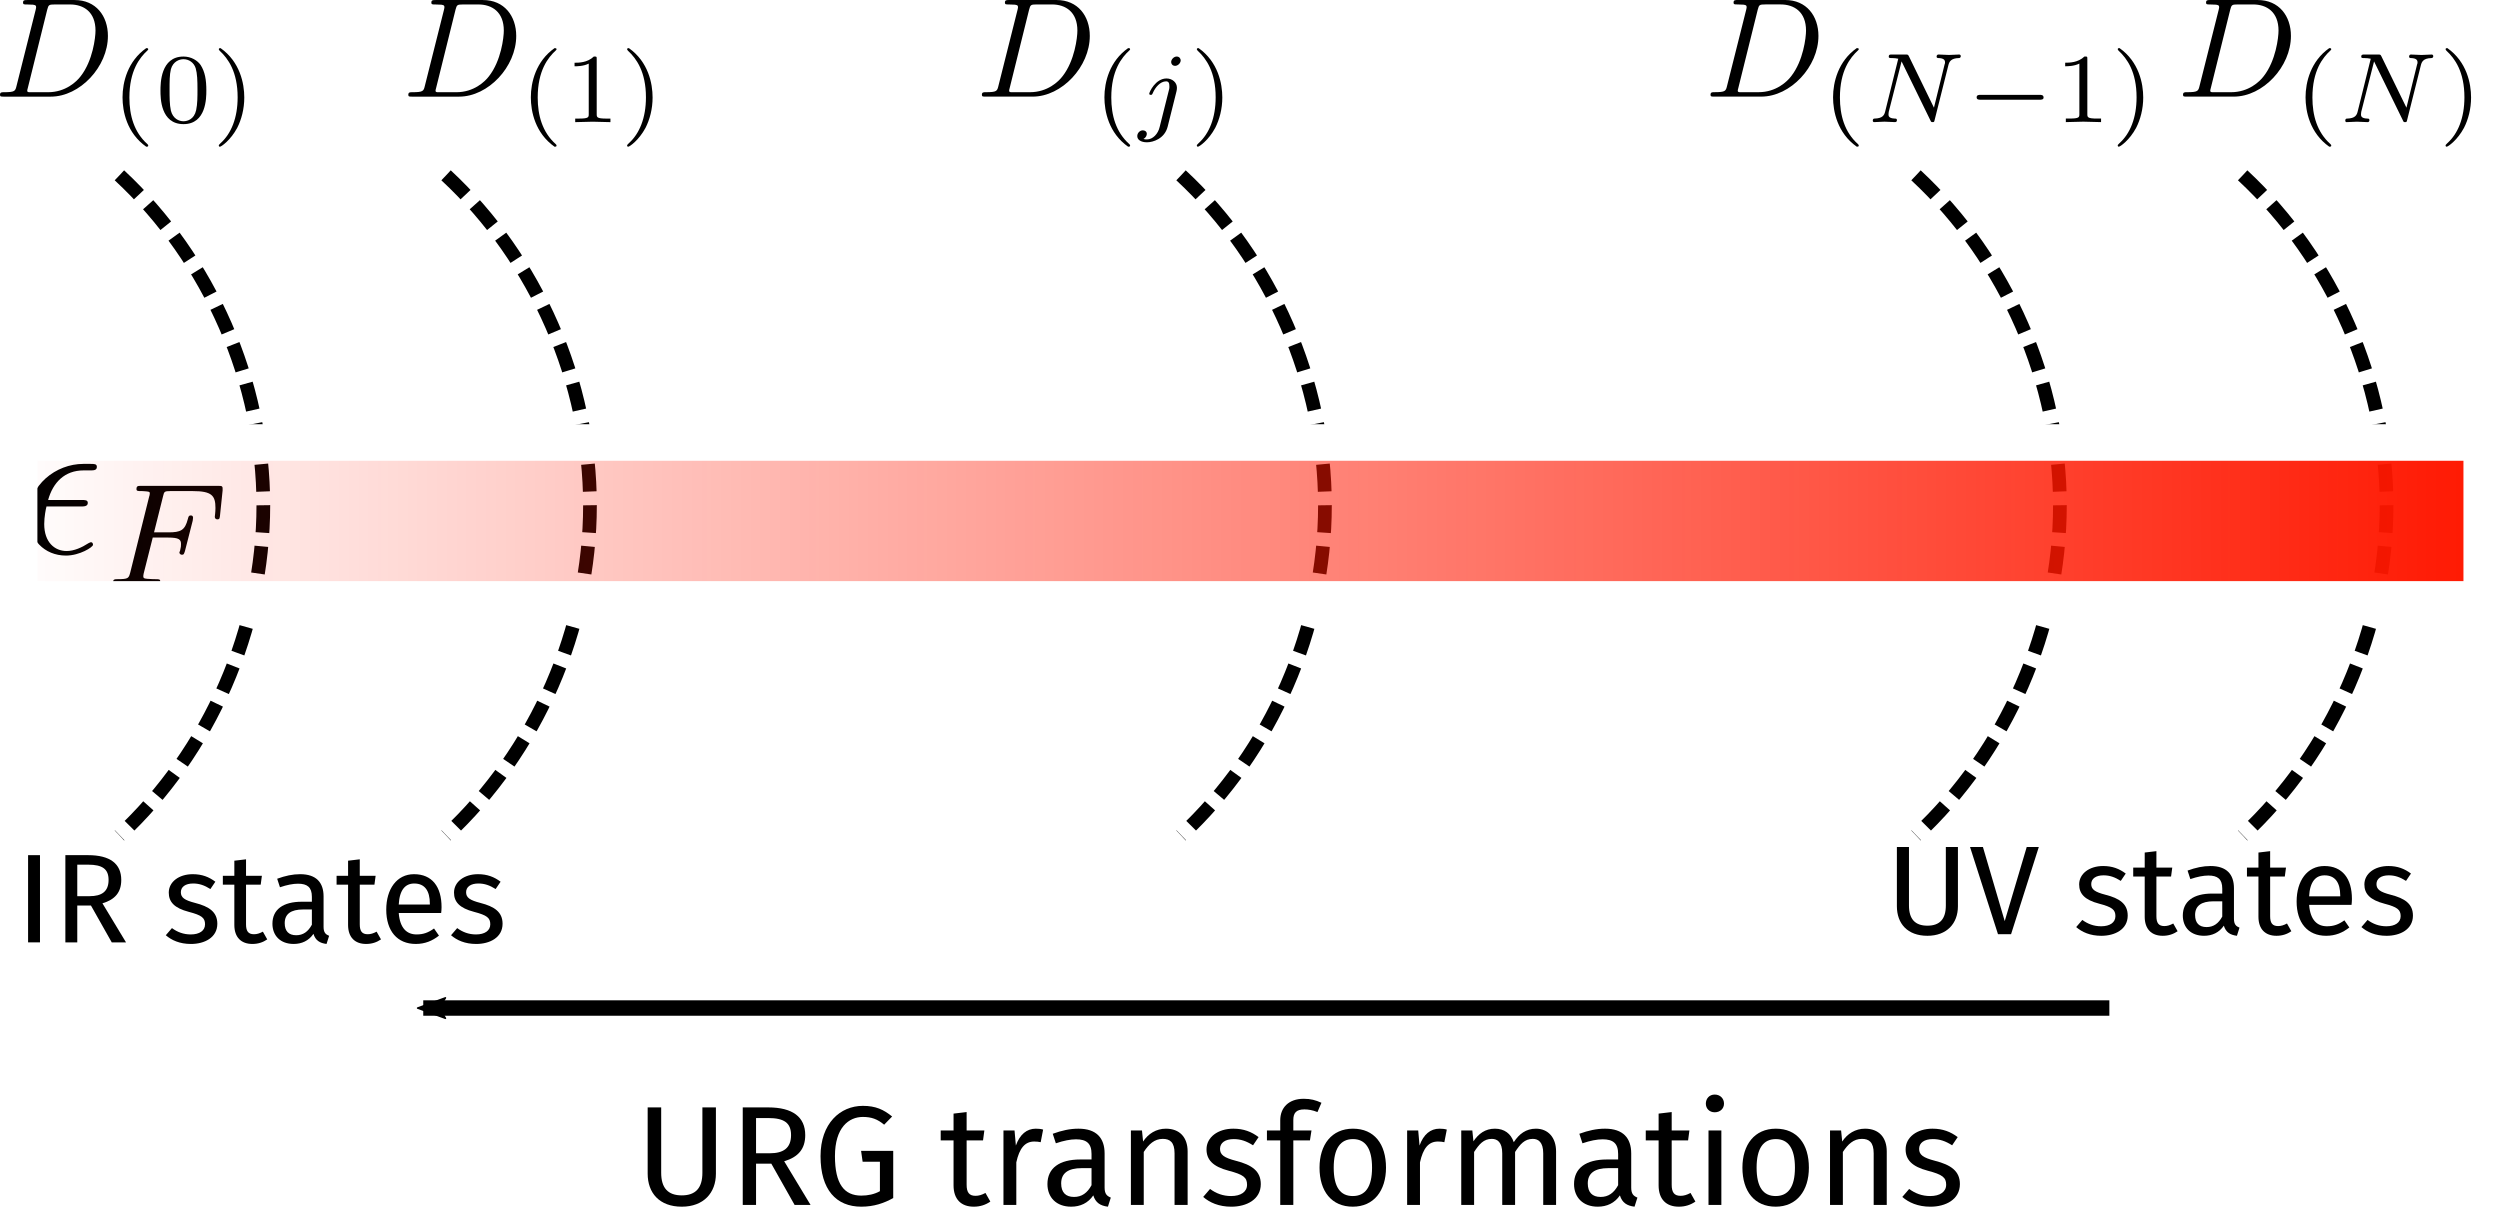 <?xml version="1.0" encoding="UTF-8" standalone="no"?>
<!-- Created with Inkscape (http://www.inkscape.org/) -->

<svg
   width="161.997mm"
   height="78.195mm"
   viewBox="0 0 161.997 78.195"
   version="1.1"
   id="svg5"
   sodipodi:docname="urg-scheme.svg"
   inkscape:version="1.1.2 (0a00cf5339, 2022-02-04, custom)"
   xmlns:inkscape="http://www.inkscape.org/namespaces/inkscape"
   xmlns:sodipodi="http://sodipodi.sourceforge.net/DTD/sodipodi-0.dtd"
   xmlns:xlink="http://www.w3.org/1999/xlink"
   xmlns="http://www.w3.org/2000/svg"
   xmlns:svg="http://www.w3.org/2000/svg"
   xmlns:ns2="http://www.iki.fi/pav/software/textext/">
  <sodipodi:namedview
     id="namedview7"
     pagecolor="#ffffff"
     bordercolor="#666666"
     borderopacity="1.0"
     inkscape:pageshadow="2"
     inkscape:pageopacity="0.0"
     inkscape:pagecheckerboard="0"
     inkscape:document-units="mm"
     showgrid="false"
     inkscape:snap-midpoints="true"
     inkscape:snap-global="true"
     inkscape:zoom="0.50511364"
     inkscape:cx="369.22385"
     inkscape:cy="287.06412"
     inkscape:window-width="1024"
     inkscape:window-height="736"
     inkscape:window-x="0"
     inkscape:window-y="32"
     inkscape:window-maximized="1"
     inkscape:current-layer="layer1" />
  <defs
     id="defs2">
    <linearGradient
       inkscape:collect="always"
       id="linearGradient20321">
      <stop
         style="stop-color:#ff1700;stop-opacity:1;"
         offset="0"
         id="stop20317" />
      <stop
         style="stop-color:#ff1700;stop-opacity:0;"
         offset="1"
         id="stop20319" />
    </linearGradient>
    <inkscape:path-effect
       effect="spiro"
       id="path-effect8129"
       is_visible="true"
       lpeversion="1" />
    <inkscape:path-effect
       effect="spiro"
       id="path-effect8123"
       is_visible="true"
       lpeversion="1" />
    <inkscape:path-effect
       effect="spiro"
       id="path-effect7957"
       is_visible="true"
       lpeversion="1" />
    <inkscape:path-effect
       effect="spiro"
       id="path-effect7951"
       is_visible="true"
       lpeversion="1" />
    <inkscape:path-effect
       effect="spiro"
       id="path-effect7785"
       is_visible="true"
       lpeversion="1" />
    <inkscape:path-effect
       effect="spiro"
       id="path-effect7779"
       is_visible="true"
       lpeversion="1" />
    <marker
       style="overflow:visible"
       id="Arrow2Mend"
       refX="0"
       refY="0"
       orient="auto"
       inkscape:stockid="Arrow2Mend"
       inkscape:isstock="true">
      <path
         transform="scale(-0.6)"
         d="M 8.719,4.034 -2.207,0.016 8.719,-4.002 c -1.745,2.372 -1.735,5.617 -6e-7,8.035 z"
         style="fill:context-stroke;fill-rule:evenodd;stroke:context-stroke;stroke-width:0.625;stroke-linejoin:round"
         id="path7022" />
    </marker>
    <marker
       style="overflow:visible"
       id="Arrow2Lend"
       refX="0"
       refY="0"
       orient="auto"
       inkscape:stockid="Arrow2Lend"
       inkscape:isstock="true">
      <path
         transform="matrix(-1.1,0,0,-1.1,-1.1,0)"
         d="M 8.719,4.034 -2.207,0.016 8.719,-4.002 c -1.745,2.372 -1.735,5.617 -6e-7,8.035 z"
         style="fill:context-stroke;fill-rule:evenodd;stroke:context-stroke;stroke-width:0.625;stroke-linejoin:round"
         id="path7016" />
    </marker>
    <marker
       style="overflow:visible"
       id="Arrow2Lstart"
       refX="0"
       refY="0"
       orient="auto"
       inkscape:stockid="Arrow2Lstart"
       inkscape:isstock="true">
      <path
         transform="matrix(1.1,0,0,1.1,1.1,0)"
         d="M 8.719,4.034 -2.207,0.016 8.719,-4.002 c -1.745,2.372 -1.735,5.617 -6e-7,8.035 z"
         style="fill:context-stroke;fill-rule:evenodd;stroke:context-stroke;stroke-width:0.625;stroke-linejoin:round"
         id="path7013" />
    </marker>
    <inkscape:path-effect
       effect="spiro"
       id="path-effect6913"
       is_visible="true"
       lpeversion="1" />
    <inkscape:path-effect
       effect="spiro"
       id="path-effect2246"
       is_visible="true"
       lpeversion="1" />
    <inkscape:path-effect
       effect="spiro"
       id="path-effect2240"
       is_visible="true"
       lpeversion="1" />
    <inkscape:path-effect
       effect="spiro"
       id="path-effect2234"
       is_visible="true"
       lpeversion="1" />
    <inkscape:path-effect
       effect="spiro"
       id="path-effect2228"
       is_visible="true"
       lpeversion="1" />
    <inkscape:path-effect
       effect="spiro"
       id="path-effect1966"
       is_visible="true"
       lpeversion="1" />
    <inkscape:path-effect
       effect="spiro"
       id="path-effect1736"
       is_visible="true"
       lpeversion="1" />
    <inkscape:path-effect
       effect="spiro"
       id="path-effect1393"
       is_visible="true"
       lpeversion="1" />
    <inkscape:path-effect
       effect="spiro"
       id="path-effect859"
       is_visible="true"
       lpeversion="1" />
    <inkscape:path-effect
       effect="spiro"
       id="path-effect859-3"
       is_visible="true"
       lpeversion="1" />
    <inkscape:path-effect
       effect="spiro"
       id="path-effect859-7"
       is_visible="true"
       lpeversion="1" />
    <linearGradient
       inkscape:collect="always"
       xlink:href="#linearGradient20321"
       id="linearGradient20323"
       x1="-169.894"
       y1="106.585"
       x2="-7.952"
       y2="106.585"
       gradientUnits="userSpaceOnUse" />
  </defs>
  <g
     inkscape:label="Layer 1"
     inkscape:groupmode="layer"
     id="layer1"
     transform="translate(-7.897,-72.829)">
    <path
       style="fill:none;stroke:#000000;stroke-width:0.888;stroke-linecap:butt;stroke-linejoin:miter;stroke-miterlimit:4;stroke-dasharray:1.776, 0.888;stroke-dashoffset:0;stroke-opacity:1"
       d="m 15.637,84.191 c 5.862,5.445 9.324,13.386 9.324,21.387 0,8 -3.462,15.942 -9.324,21.387"
       id="path1964"
       inkscape:path-effect="#path-effect1966"
       inkscape:original-d="m 15.636638,84.190618 c 3.108389,7.129049 6.216512,14.25789 9.324372,21.386522 3.107856,7.12863 -6.215983,14.25789 -9.324372,21.38652" />
    <path
       style="fill:none;stroke:#000000;stroke-width:0.888;stroke-linecap:butt;stroke-linejoin:miter;stroke-miterlimit:4;stroke-dasharray:1.776, 0.888;stroke-dashoffset:0;stroke-opacity:1"
       d="m 84.428,84.191 c 5.862,5.445 9.324,13.386 9.324,21.387 0,8 -3.462,15.942 -9.324,21.387"
       id="path2230"
       inkscape:path-effect="#path-effect2234"
       inkscape:original-d="m 84.428309,84.190618 c 3.108389,7.129049 6.216512,14.25789 9.324372,21.386522 3.107856,7.12863 -6.215983,14.25789 -9.324372,21.38652" />
    <path
       style="fill:none;stroke:#000000;stroke-width:0.888;stroke-linecap:butt;stroke-linejoin:miter;stroke-miterlimit:4;stroke-dasharray:1.776, 0.888;stroke-dashoffset:0;stroke-opacity:1"
       d="m 132.053,84.191 c 5.862,5.445 9.324,13.386 9.324,21.387 0,8 -3.462,15.942 -9.324,21.387"
       id="path2236"
       inkscape:path-effect="#path-effect2240"
       inkscape:original-d="m 132.05333,84.190618 c 3.10839,7.129049 6.21651,14.25789 9.32437,21.386522 3.10786,7.12863 -6.21598,14.25789 -9.32437,21.38652" />
    <path
       style="fill:none;stroke:#000000;stroke-width:0.888;stroke-linecap:butt;stroke-linejoin:miter;stroke-miterlimit:4;stroke-dasharray:1.776, 0.888;stroke-dashoffset:0;stroke-opacity:1"
       d="m 153.22,84.191 c 5.862,5.445 9.324,13.386 9.324,21.387 0,8 -3.462,15.942 -9.324,21.387"
       id="path2242"
       inkscape:path-effect="#path-effect2246"
       inkscape:original-d="m 153.22001,84.190618 c 3.10839,7.129049 6.21651,14.25789 9.32437,21.386522 3.10786,7.12863 -6.21598,14.25789 -9.32437,21.38652" />
    <g
       transform="matrix(1.348,0,0,1.348,9.752,102.889)"
       ns2:version="1.3.0"
       ns2:texconverter="pdflatex"
       ns2:pdfconverter="inkscape"
       ns2:text="$\\epsilon_F$"
       ns2:preamble="/home/abhirup/textext.tex"
       ns2:scale="2.5"
       ns2:alignment="middle center"
       ns2:jacobian_sqrt="0.661458"
       id="g2300">
      <defs
         id="id-6a1871ca-226f-4364-a520-999822156b52">
        <g
           id="id-4433d989-912a-457c-8d72-0706aec2de3a">
          <g
             id="id-2c47d2cb-a5ec-4674-819b-453de2907354" />
          <g
             id="id-f6803fce-3a2d-473c-a70f-0be6c78f8da6">
            <path
               d="m 2.969,-2.25 c 0.156,0 0.344,0 0.344,-0.172 C 3.312,-2.562 3.188,-2.562 3.016,-2.562 H 1.406 c 0.234,-0.844 0.797,-1.422 1.703,-1.422 h 0.312 c 0.172,0 0.328,0 0.328,-0.172 0,-0.141 -0.125,-0.141 -0.297,-0.141 H 3.094 c -1.297,0 -2.625,1 -2.625,2.516 0,1.109 0.75,1.891 1.797,1.891 0.656,0 1.297,-0.406 1.297,-0.516 0,-0.016 0,-0.125 -0.094,-0.125 -0.016,0 -0.047,0 -0.125,0.047 -0.312,0.203 -0.688,0.375 -1.047,0.375 -0.578,0 -1.078,-0.422 -1.078,-1.297 0,-0.344 0.078,-0.734 0.109,-0.844 z m 0,0"
               id="id-e5205daf-f5fe-4649-b0c7-99054d5fc795" />
          </g>
          <g
             id="id-0a9849e6-1a15-47ea-ac62-9562517a8847" />
          <g
             id="id-994e6f4d-e2ad-4d8e-a8a3-dcb1dfdc8e4f">
            <path
               d="M 2.391,-2.25 H 3.125 c 0.531,0 0.625,0.094 0.625,0.312 0,0.109 0,0.125 -0.047,0.328 -0.016,0.031 -0.031,0.062 -0.031,0.078 0,0.062 0.062,0.109 0.125,0.109 0.094,0 0.094,-0.047 0.141,-0.172 l 0.375,-1.469 c 0,-0.031 0.016,-0.125 0.016,-0.141 0,-0.078 -0.047,-0.109 -0.109,-0.109 -0.094,0 -0.109,0.047 -0.141,0.172 C 3.938,-2.594 3.734,-2.5 3.141,-2.5 h -0.688 l 0.438,-1.75 c 0.047,-0.203 0.062,-0.234 0.344,-0.234 H 4.312 c 0.922,0 1.094,0.219 1.094,0.812 0,0.219 -0.031,0.375 -0.031,0.422 0,0.062 0.031,0.125 0.125,0.125 0.109,0 0.109,-0.062 0.125,-0.188 L 5.75,-4.516 c 0.016,-0.219 -0.031,-0.219 -0.203,-0.219 h -3.719 c -0.141,0 -0.219,0 -0.219,0.156 0,0.094 0.078,0.094 0.219,0.094 0,0 0.141,0 0.266,0.016 C 2.234,-4.453 2.25,-4.438 2.25,-4.375 c 0,0.047 -0.016,0.125 -0.031,0.156 L 1.312,-0.578 C 1.234,-0.297 1.234,-0.25 0.688,-0.25 c -0.109,0 -0.203,0 -0.203,0.141 C 0.484,-0.031 0.531,0 0.594,0 0.797,0 1.312,-0.031 1.516,-0.031 l 0.531,0.016 C 2.234,-0.016 2.422,0 2.594,0 2.641,0 2.75,0 2.75,-0.156 2.75,-0.25 2.672,-0.25 2.516,-0.25 c -0.016,0 -0.188,0 -0.375,-0.016 C 2,-0.281 1.938,-0.281 1.938,-0.391 c 0,-0.016 0,-0.047 0.016,-0.125 z m 0,0"
               id="id-19b9de86-76cc-486f-b7f4-b6d92fa5d362" />
          </g>
        </g>
      </defs>
      <g
         fill="#000000"
         fill-opacity="1"
         id="id-caaee2c4-1e01-4aec-8551-0f3490e18da9"
         transform="translate(-149.181,-130.468)">
        <g
           transform="translate(148.712,134.765)"
           id="g2293">
          <path
             d="m 2.969,-2.25 c 0.156,0 0.344,0 0.344,-0.172 C 3.312,-2.562 3.188,-2.562 3.016,-2.562 H 1.406 c 0.234,-0.844 0.797,-1.422 1.703,-1.422 h 0.312 c 0.172,0 0.328,0 0.328,-0.172 0,-0.141 -0.125,-0.141 -0.297,-0.141 H 3.094 c -1.297,0 -2.625,1 -2.625,2.516 0,1.109 0.75,1.891 1.797,1.891 0.656,0 1.297,-0.406 1.297,-0.516 0,-0.016 0,-0.125 -0.094,-0.125 -0.016,0 -0.047,0 -0.125,0.047 -0.312,0.203 -0.688,0.375 -1.047,0.375 -0.578,0 -1.078,-0.422 -1.078,-1.297 0,-0.344 0.078,-0.734 0.109,-0.844 z m 0,0"
             id="id-4b11c1e2-c467-4191-949d-e88ee595e0be" />
        </g>
      </g>
      <g
         fill="#000000"
         fill-opacity="1"
         id="id-0a720d43-260d-4c18-839b-a3054b05240c"
         transform="translate(-149.181,-130.468)">
        <g
           transform="translate(152.756,136.259)"
           id="g2297">
          <path
             d="M 2.391,-2.25 H 3.125 c 0.531,0 0.625,0.094 0.625,0.312 0,0.109 0,0.125 -0.047,0.328 -0.016,0.031 -0.031,0.062 -0.031,0.078 0,0.062 0.062,0.109 0.125,0.109 0.094,0 0.094,-0.047 0.141,-0.172 l 0.375,-1.469 c 0,-0.031 0.016,-0.125 0.016,-0.141 0,-0.078 -0.047,-0.109 -0.109,-0.109 -0.094,0 -0.109,0.047 -0.141,0.172 C 3.938,-2.594 3.734,-2.5 3.141,-2.5 h -0.688 l 0.438,-1.75 c 0.047,-0.203 0.062,-0.234 0.344,-0.234 H 4.312 c 0.922,0 1.094,0.219 1.094,0.812 0,0.219 -0.031,0.375 -0.031,0.422 0,0.062 0.031,0.125 0.125,0.125 0.109,0 0.109,-0.062 0.125,-0.188 L 5.75,-4.516 c 0.016,-0.219 -0.031,-0.219 -0.203,-0.219 h -3.719 c -0.141,0 -0.219,0 -0.219,0.156 0,0.094 0.078,0.094 0.219,0.094 0,0 0.141,0 0.266,0.016 C 2.234,-4.453 2.25,-4.438 2.25,-4.375 c 0,0.047 -0.016,0.125 -0.031,0.156 L 1.312,-0.578 C 1.234,-0.297 1.234,-0.25 0.688,-0.25 c -0.109,0 -0.203,0 -0.203,0.141 C 0.484,-0.031 0.531,0 0.594,0 0.797,0 1.312,-0.031 1.516,-0.031 l 0.531,0.016 C 2.234,-0.016 2.422,0 2.594,0 2.641,0 2.75,0 2.75,-0.156 2.75,-0.25 2.672,-0.25 2.516,-0.25 c -0.016,0 -0.188,0 -0.375,-0.016 C 2,-0.281 1.938,-0.281 1.938,-0.391 c 0,-0.016 0,-0.047 0.016,-0.125 z m 0,0"
             id="id-a24b177c-a3dd-420b-8683-29d2feda49f8" />
        </g>
      </g>
    </g>
    <g
       transform="matrix(0.822,0,0,0.822,9.717,128.242)"
       ns2:version="1.3.0"
       ns2:texconverter="pdflatex"
       ns2:pdfconverter="inkscape"
       ns2:text="IR states"
       ns2:preamble="/home/abhirup/textext.tex"
       ns2:scale="2.5"
       ns2:alignment="middle center"
       ns2:jacobian_sqrt="0.661458"
       id="g2446">
      <defs
         id="id-d16cd1e8-adca-4e9c-94ad-36263e4327fc">
        <g
           id="id-aa11b75f-e50b-42a4-95b9-6f6f088aa734">
          <g
             id="id-358acf12-e821-4eb2-adb4-db0edc422927">
            <path
               d="M 5.406,-10.469 H 1.219 V 3.484 h 4.188 z M 4.875,-9.953 V 2.969 H 1.781 V -9.953 Z M 3.234,-4.5 c -0.391,0 -0.938,0.125 -0.938,0.391 0,0.125 0.094,0.234 0.25,0.234 0.031,0 0.078,-0.016 0.125,-0.031 0.172,-0.078 0.312,-0.109 0.516,-0.109 0.5,0 0.609,0.297 0.609,0.688 0,0.531 -0.188,0.719 -0.906,0.766 v 0.844 c 0,0.141 0.125,0.234 0.25,0.234 0.125,0 0.25,-0.094 0.25,-0.234 V -2.172 C 4.062,-2.266 4.344,-2.656 4.344,-3.344 4.344,-3.953 4.094,-4.5 3.234,-4.5 Z m -0.094,3.297 c -0.203,0 -0.344,0.156 -0.344,0.359 0,0.203 0.141,0.359 0.344,0.359 0.203,0 0.344,-0.156 0.344,-0.359 0,-0.203 -0.141,-0.359 -0.344,-0.359 z m 0,0"
               id="id-636660e3-e98d-4de5-adb1-0ea0f9dd132b" />
          </g>
          <g
             id="id-97a0fd39-f518-43ad-99df-518b52426112">
            <path
               d="M 1.938,-6.875 H 1 V 0 h 0.938 z m 0,0"
               id="id-9f097e56-5af9-4fbb-962f-bdb02bd2ec2c" />
          </g>
          <g
             id="id-4a2298d4-74f1-498d-be4c-f0794a98123d">
            <path
               d="m 4.656,0 h 1.125 L 3.922,-3.078 c 1,-0.297 1.484,-0.875 1.484,-1.844 0,-1.281 -0.891,-1.953 -2.609,-1.953 H 1 V 0 H 1.938 V -2.906 H 3.016 Z M 1.938,-3.641 V -6.125 h 0.859 c 1.125,0 1.609,0.344 1.609,1.203 0,0.922 -0.547,1.281 -1.5,1.281 z m 0,0"
               id="id-7b78374f-54b9-410e-b5f8-57447724bcf9" />
          </g>
          <g
             id="id-b1f03e82-2eea-4812-b42a-a8a942dfd8cf">
            <path
               d="m 2.375,-5.375 c -1.094,0 -1.891,0.609 -1.891,1.453 0,0.734 0.438,1.219 1.578,1.516 1.016,0.266 1.281,0.469 1.281,0.984 0,0.5 -0.438,0.797 -1.125,0.797 -0.578,0 -1.062,-0.188 -1.484,-0.5 L 0.25,-0.562 c 0.453,0.391 1.094,0.688 1.984,0.688 1.062,0 2.078,-0.5 2.078,-1.594 0,-0.922 -0.641,-1.359 -1.75,-1.641 -0.844,-0.219 -1.125,-0.422 -1.125,-0.844 0,-0.422 0.359,-0.688 0.969,-0.688 0.484,0 0.891,0.141 1.359,0.438 L 4.156,-4.781 C 3.656,-5.156 3.109,-5.375 2.375,-5.375 Z m 0,0"
               id="id-c737fb8b-fa6b-46a3-a9fc-db7791eda2d2" />
          </g>
          <g
             id="id-c7afbecc-8bee-4cb9-916e-95116f99fac8">
            <path
               d="m 3.25,-0.844 c -0.266,0.141 -0.469,0.203 -0.703,0.203 -0.453,0 -0.625,-0.25 -0.625,-0.781 v -3.125 h 1.156 L 3.172,-5.25 h -1.25 V -6.547 L 1,-6.438 V -5.25 H 0.094 v 0.703 H 1 V -1.375 c 0,0.969 0.531,1.5 1.422,1.5 C 2.875,0.125 3.25,0 3.594,-0.234 Z m 0,0"
               id="id-23e7a0eb-9de3-4443-8c27-2309be5140b8" />
          </g>
          <g
             id="id-e9a53b8e-5d2b-482e-9353-f855d0eb3d68">
            <path
               d="M 4.438,-1.219 V -3.625 c 0,-1.094 -0.578,-1.75 -1.844,-1.75 C 2,-5.375 1.422,-5.25 0.781,-5.016 L 1,-4.344 C 1.547,-4.531 2.031,-4.625 2.422,-4.625 c 0.734,0 1.094,0.281 1.094,1.031 v 0.391 H 2.719 c -1.469,0 -2.312,0.609 -2.312,1.734 0,0.938 0.625,1.594 1.672,1.594 0.641,0 1.188,-0.25 1.562,-0.797 0.156,0.516 0.5,0.734 1.031,0.797 L 4.875,-0.516 C 4.609,-0.625 4.438,-0.766 4.438,-1.219 Z M 2.281,-0.562 c -0.594,0 -0.906,-0.328 -0.906,-0.953 0,-0.719 0.484,-1.078 1.453,-1.078 h 0.688 v 1.203 C 3.219,-0.844 2.828,-0.562 2.281,-0.562 Z m 0,0"
               id="id-91672229-e61e-4800-a890-7f7fd5e9d633" />
          </g>
          <g
             id="id-998d2671-d346-40c5-b17d-a9e8353898d6">
            <path
               d="m 4.922,-2.781 c 0,-1.609 -0.75,-2.594 -2.172,-2.594 -1.359,0 -2.188,1.172 -2.188,2.797 0,1.672 0.859,2.703 2.328,2.703 0.734,0 1.312,-0.25 1.828,-0.656 L 4.328,-1.094 C 3.875,-0.766 3.484,-0.625 2.953,-0.625 c -0.75,0 -1.312,-0.469 -1.406,-1.688 h 3.344 c 0.016,-0.125 0.031,-0.297 0.031,-0.469 z M 4,-2.984 H 1.547 c 0.062,-1.172 0.531,-1.656 1.219,-1.656 0.828,0 1.234,0.562 1.234,1.594 z m 0,0"
               id="id-3bb647be-5949-4798-92b9-195b80d8e612" />
          </g>
        </g>
      </defs>
      <g
         fill="#000000"
         fill-opacity="1"
         id="id-fce9e360-654b-4038-8f89-dc8434166dc3"
         transform="translate(-149.712,-127.89)">
        <g
           transform="translate(148.712,134.765)"
           id="g2420">
          <path
             d="M 1.938,-6.875 H 1 V 0 h 0.938 z m 0,0"
             id="id-0174b3d7-da18-449d-befd-9390b6eec430" />
        </g>
        <g
           transform="translate(151.651,134.765)"
           id="g2423">
          <path
             d="m 4.656,0 h 1.125 L 3.922,-3.078 c 1,-0.297 1.484,-0.875 1.484,-1.844 0,-1.281 -0.891,-1.953 -2.609,-1.953 H 1 V 0 H 1.938 V -2.906 H 3.016 Z M 1.938,-3.641 V -6.125 h 0.859 c 1.125,0 1.609,0.344 1.609,1.203 0,0.922 -0.547,1.281 -1.5,1.281 z m 0,0"
             id="id-e9d98d34-59a4-476a-86b8-8fcbb8fa01a5" />
        </g>
      </g>
      <g
         fill="#000000"
         fill-opacity="1"
         id="id-8c3bd396-d232-4da5-a36d-e983f1e62b07"
         transform="translate(-149.712,-127.89)">
        <g
           transform="translate(160.318,134.765)"
           id="g2427">
          <path
             d="m 2.375,-5.375 c -1.094,0 -1.891,0.609 -1.891,1.453 0,0.734 0.438,1.219 1.578,1.516 1.016,0.266 1.281,0.469 1.281,0.984 0,0.5 -0.438,0.797 -1.125,0.797 -0.578,0 -1.062,-0.188 -1.484,-0.5 L 0.25,-0.562 c 0.453,0.391 1.094,0.688 1.984,0.688 1.062,0 2.078,-0.5 2.078,-1.594 0,-0.922 -0.641,-1.359 -1.75,-1.641 -0.844,-0.219 -1.125,-0.422 -1.125,-0.844 0,-0.422 0.359,-0.688 0.969,-0.688 0.484,0 0.891,0.141 1.359,0.438 L 4.156,-4.781 C 3.656,-5.156 3.109,-5.375 2.375,-5.375 Z m 0,0"
             id="id-7ac4d66e-ce73-49f3-8276-044d04fcbfd0" />
        </g>
        <g
           transform="translate(164.971,134.765)"
           id="g2430">
          <path
             d="m 3.25,-0.844 c -0.266,0.141 -0.469,0.203 -0.703,0.203 -0.453,0 -0.625,-0.25 -0.625,-0.781 v -3.125 h 1.156 L 3.172,-5.25 h -1.25 V -6.547 L 1,-6.438 V -5.25 H 0.094 v 0.703 H 1 V -1.375 c 0,0.969 0.531,1.5 1.422,1.5 C 2.875,0.125 3.25,0 3.594,-0.234 Z m 0,0"
             id="id-a0193169-1c7c-4a05-af44-cc1f03ae5774" />
        </g>
        <g
           transform="translate(168.567,134.765)"
           id="g2433">
          <path
             d="M 4.438,-1.219 V -3.625 c 0,-1.094 -0.578,-1.75 -1.844,-1.75 C 2,-5.375 1.422,-5.25 0.781,-5.016 L 1,-4.344 C 1.547,-4.531 2.031,-4.625 2.422,-4.625 c 0.734,0 1.094,0.281 1.094,1.031 v 0.391 H 2.719 c -1.469,0 -2.312,0.609 -2.312,1.734 0,0.938 0.625,1.594 1.672,1.594 0.641,0 1.188,-0.25 1.562,-0.797 0.156,0.516 0.5,0.734 1.031,0.797 L 4.875,-0.516 C 4.609,-0.625 4.438,-0.766 4.438,-1.219 Z M 2.281,-0.562 c -0.594,0 -0.906,-0.328 -0.906,-0.953 0,-0.719 0.484,-1.078 1.453,-1.078 h 0.688 v 1.203 C 3.219,-0.844 2.828,-0.562 2.281,-0.562 Z m 0,0"
             id="id-c4d95e8b-9430-4e01-a958-bc8564764797" />
        </g>
        <g
           transform="translate(173.937,134.765)"
           id="g2436">
          <path
             d="m 3.25,-0.844 c -0.266,0.141 -0.469,0.203 -0.703,0.203 -0.453,0 -0.625,-0.25 -0.625,-0.781 v -3.125 h 1.156 L 3.172,-5.25 h -1.25 V -6.547 L 1,-6.438 V -5.25 H 0.094 v 0.703 H 1 V -1.375 c 0,0.969 0.531,1.5 1.422,1.5 C 2.875,0.125 3.25,0 3.594,-0.234 Z m 0,0"
             id="id-db0c03c2-dddd-4252-a3a4-320fba144991" />
        </g>
      </g>
      <g
         fill="#000000"
         fill-opacity="1"
         id="id-c9f80d26-be73-4e90-ac80-3ec87527cbec"
         transform="translate(-149.712,-127.89)">
        <g
           transform="translate(177.384,134.765)"
           id="g2440">
          <path
             d="m 4.922,-2.781 c 0,-1.609 -0.75,-2.594 -2.172,-2.594 -1.359,0 -2.188,1.172 -2.188,2.797 0,1.672 0.859,2.703 2.328,2.703 0.734,0 1.312,-0.25 1.828,-0.656 L 4.328,-1.094 C 3.875,-0.766 3.484,-0.625 2.953,-0.625 c -0.75,0 -1.312,-0.469 -1.406,-1.688 h 3.344 c 0.016,-0.125 0.031,-0.297 0.031,-0.469 z M 4,-2.984 H 1.547 c 0.062,-1.172 0.531,-1.656 1.219,-1.656 0.828,0 1.234,0.562 1.234,1.594 z m 0,0"
             id="id-bea6dfaf-937a-4670-be38-eb4efb9b0fc4" />
        </g>
        <g
           transform="translate(182.804,134.765)"
           id="g2443">
          <path
             d="m 2.375,-5.375 c -1.094,0 -1.891,0.609 -1.891,1.453 0,0.734 0.438,1.219 1.578,1.516 1.016,0.266 1.281,0.469 1.281,0.984 0,0.5 -0.438,0.797 -1.125,0.797 -0.578,0 -1.062,-0.188 -1.484,-0.5 L 0.25,-0.562 c 0.453,0.391 1.094,0.688 1.984,0.688 1.062,0 2.078,-0.5 2.078,-1.594 0,-0.922 -0.641,-1.359 -1.75,-1.641 -0.844,-0.219 -1.125,-0.422 -1.125,-0.844 0,-0.422 0.359,-0.688 0.969,-0.688 0.484,0 0.891,0.141 1.359,0.438 L 4.156,-4.781 C 3.656,-5.156 3.109,-5.375 2.375,-5.375 Z m 0,0"
             id="id-9d2a087b-0335-4a42-a9f6-a0f321aedc1d" />
        </g>
      </g>
    </g>
    <g
       transform="matrix(0.822,0,0,0.822,130.813,127.713)"
       ns2:version="1.3.0"
       ns2:texconverter="pdflatex"
       ns2:pdfconverter="inkscape"
       ns2:text="UV states"
       ns2:preamble="/home/abhirup/textext.tex"
       ns2:scale="3.4748625763086998"
       ns2:alignment="middle center"
       ns2:jacobian_sqrt="0.91939"
       id="g2574">
      <defs
         id="id-7825a5bc-f1a4-41bf-8b50-965297f76bae">
        <g
           id="id-55bbbc22-ac98-4a9a-986f-570d82a8a150">
          <g
             id="id-5e7e3c5f-f025-4f19-b429-23cd289c6058">
            <path
               d="M 5.406,-10.469 H 1.219 V 3.484 h 4.188 z M 4.875,-9.953 V 2.969 H 1.781 V -9.953 Z M 3.234,-4.5 c -0.391,0 -0.938,0.125 -0.938,0.391 0,0.125 0.094,0.234 0.25,0.234 0.031,0 0.078,-0.016 0.125,-0.031 0.172,-0.078 0.312,-0.109 0.516,-0.109 0.5,0 0.609,0.297 0.609,0.688 0,0.531 -0.188,0.719 -0.906,0.766 v 0.844 c 0,0.141 0.125,0.234 0.25,0.234 0.125,0 0.25,-0.094 0.25,-0.234 V -2.172 C 4.062,-2.266 4.344,-2.656 4.344,-3.344 4.344,-3.953 4.094,-4.5 3.234,-4.5 Z m -0.094,3.297 c -0.203,0 -0.344,0.156 -0.344,0.359 0,0.203 0.141,0.359 0.344,0.359 0.203,0 0.344,-0.156 0.344,-0.359 0,-0.203 -0.141,-0.359 -0.344,-0.359 z m 0,0"
               id="id-ff5dcad9-00bc-49f9-be8e-796a28c70a8a" />
          </g>
          <g
             id="id-9895c8ff-e56c-4b31-8b96-6aa2924f0c08">
            <path
               d="M 5.703,-6.875 H 4.75 v 4.609 c 0,1.062 -0.469,1.594 -1.453,1.594 -0.984,0 -1.453,-0.531 -1.453,-1.594 V -6.875 H 0.891 v 4.672 c 0,1.359 0.828,2.328 2.406,2.328 1.531,0 2.406,-0.969 2.406,-2.328 z m 0,0"
               id="id-6e8ac0dc-b6e2-4a8c-b5da-8fe90596ac7a" />
          </g>
          <g
             id="id-ee9ae954-9dbc-408f-87f3-99877e92ff30">
            <path
               d="M 5.484,-6.875 H 4.531 L 2.797,-1.031 1.078,-6.875 H 0.062 L 2.266,0 h 1.031 z m 0,0"
               id="id-55d0c8ff-a99d-429a-87de-e4c99be79d62" />
          </g>
          <g
             id="id-c67fdc08-a14f-42c2-95f5-25df85c5d960">
            <path
               d="m 2.375,-5.375 c -1.094,0 -1.891,0.609 -1.891,1.453 0,0.734 0.438,1.219 1.578,1.516 1.016,0.266 1.281,0.469 1.281,0.984 0,0.5 -0.438,0.797 -1.125,0.797 -0.578,0 -1.062,-0.188 -1.484,-0.5 L 0.25,-0.562 c 0.453,0.391 1.094,0.688 1.984,0.688 1.062,0 2.078,-0.5 2.078,-1.594 0,-0.922 -0.641,-1.359 -1.75,-1.641 -0.844,-0.219 -1.125,-0.422 -1.125,-0.844 0,-0.422 0.359,-0.688 0.969,-0.688 0.484,0 0.891,0.141 1.359,0.438 L 4.156,-4.781 C 3.656,-5.156 3.109,-5.375 2.375,-5.375 Z m 0,0"
               id="id-9bec3a0c-563b-482f-adb6-944bff4668bb" />
          </g>
          <g
             id="id-357603cd-e790-4beb-aaf9-0e8eb855ce9d">
            <path
               d="m 3.25,-0.844 c -0.266,0.141 -0.469,0.203 -0.703,0.203 -0.453,0 -0.625,-0.25 -0.625,-0.781 v -3.125 h 1.156 L 3.172,-5.25 h -1.25 V -6.547 L 1,-6.438 V -5.25 H 0.094 v 0.703 H 1 V -1.375 c 0,0.969 0.531,1.5 1.422,1.5 C 2.875,0.125 3.25,0 3.594,-0.234 Z m 0,0"
               id="id-2521775b-c5f9-4a63-97fd-f527198ee9c5" />
          </g>
          <g
             id="id-9c9a824e-1ee6-4096-bd02-76eb31924eb2">
            <path
               d="M 4.438,-1.219 V -3.625 c 0,-1.094 -0.578,-1.75 -1.844,-1.75 C 2,-5.375 1.422,-5.25 0.781,-5.016 L 1,-4.344 C 1.547,-4.531 2.031,-4.625 2.422,-4.625 c 0.734,0 1.094,0.281 1.094,1.031 v 0.391 H 2.719 c -1.469,0 -2.312,0.609 -2.312,1.734 0,0.938 0.625,1.594 1.672,1.594 0.641,0 1.188,-0.25 1.562,-0.797 0.156,0.516 0.5,0.734 1.031,0.797 L 4.875,-0.516 C 4.609,-0.625 4.438,-0.766 4.438,-1.219 Z M 2.281,-0.562 c -0.594,0 -0.906,-0.328 -0.906,-0.953 0,-0.719 0.484,-1.078 1.453,-1.078 h 0.688 v 1.203 C 3.219,-0.844 2.828,-0.562 2.281,-0.562 Z m 0,0"
               id="id-eeb1f10f-e435-4751-8ac6-71e96c552dd0" />
          </g>
          <g
             id="id-448f6475-f1d8-4b1b-beff-a50e00e2c5f4">
            <path
               d="m 4.922,-2.781 c 0,-1.609 -0.75,-2.594 -2.172,-2.594 -1.359,0 -2.188,1.172 -2.188,2.797 0,1.672 0.859,2.703 2.328,2.703 0.734,0 1.312,-0.25 1.828,-0.656 L 4.328,-1.094 C 3.875,-0.766 3.484,-0.625 2.953,-0.625 c -0.75,0 -1.312,-0.469 -1.406,-1.688 h 3.344 c 0.016,-0.125 0.031,-0.297 0.031,-0.469 z M 4,-2.984 H 1.547 c 0.062,-1.172 0.531,-1.656 1.219,-1.656 0.828,0 1.234,0.562 1.234,1.594 z m 0,0"
               id="id-5cf66cfe-d237-4cd5-9be0-af1762094e45" />
          </g>
        </g>
      </defs>
      <g
         fill="#000000"
         fill-opacity="1"
         id="id-19c67a98-dd8d-4f0c-b34e-dd6da8ef381f"
         transform="translate(-149.603,-127.89)">
        <g
           transform="translate(148.712,134.765)"
           id="g2767">
          <path
             d="M 5.703,-6.875 H 4.75 v 4.609 c 0,1.062 -0.469,1.594 -1.453,1.594 -0.984,0 -1.453,-0.531 -1.453,-1.594 V -6.875 H 0.891 v 4.672 c 0,1.359 0.828,2.328 2.406,2.328 1.531,0 2.406,-0.969 2.406,-2.328 z m 0,0"
             id="id-d6f0964f-8277-4785-b80d-1bbf199fb1bf" />
        </g>
        <g
           transform="translate(155.307,134.765)"
           id="g2770">
          <path
             d="M 5.484,-6.875 H 4.531 L 2.797,-1.031 1.078,-6.875 H 0.062 L 2.266,0 h 1.031 z m 0,0"
             id="id-dadbb2de-adbb-4353-a2ce-b7189615c63a" />
        </g>
      </g>
      <g
         fill="#000000"
         fill-opacity="1"
         id="id-f26ed501-e321-4a96-af85-64cd7a13e09d"
         transform="translate(-149.603,-127.89)">
        <g
           transform="translate(163.487,134.765)"
           id="g2774">
          <path
             d="m 2.375,-5.375 c -1.094,0 -1.891,0.609 -1.891,1.453 0,0.734 0.438,1.219 1.578,1.516 1.016,0.266 1.281,0.469 1.281,0.984 0,0.5 -0.438,0.797 -1.125,0.797 -0.578,0 -1.062,-0.188 -1.484,-0.5 L 0.25,-0.562 c 0.453,0.391 1.094,0.688 1.984,0.688 1.062,0 2.078,-0.5 2.078,-1.594 0,-0.922 -0.641,-1.359 -1.75,-1.641 -0.844,-0.219 -1.125,-0.422 -1.125,-0.844 0,-0.422 0.359,-0.688 0.969,-0.688 0.484,0 0.891,0.141 1.359,0.438 L 4.156,-4.781 C 3.656,-5.156 3.109,-5.375 2.375,-5.375 Z m 0,0"
             id="id-bde8d755-f6c4-4162-a267-4f24c6b780d9" />
        </g>
        <g
           transform="translate(168.139,134.765)"
           id="g2777">
          <path
             d="m 3.25,-0.844 c -0.266,0.141 -0.469,0.203 -0.703,0.203 -0.453,0 -0.625,-0.25 -0.625,-0.781 v -3.125 h 1.156 L 3.172,-5.25 h -1.25 V -6.547 L 1,-6.438 V -5.25 H 0.094 v 0.703 H 1 V -1.375 c 0,0.969 0.531,1.5 1.422,1.5 C 2.875,0.125 3.25,0 3.594,-0.234 Z m 0,0"
             id="id-3bc65601-6edb-4eca-948d-3eccd2f75806" />
        </g>
        <g
           transform="translate(171.736,134.765)"
           id="g2780">
          <path
             d="M 4.438,-1.219 V -3.625 c 0,-1.094 -0.578,-1.75 -1.844,-1.75 C 2,-5.375 1.422,-5.25 0.781,-5.016 L 1,-4.344 C 1.547,-4.531 2.031,-4.625 2.422,-4.625 c 0.734,0 1.094,0.281 1.094,1.031 v 0.391 H 2.719 c -1.469,0 -2.312,0.609 -2.312,1.734 0,0.938 0.625,1.594 1.672,1.594 0.641,0 1.188,-0.25 1.562,-0.797 0.156,0.516 0.5,0.734 1.031,0.797 L 4.875,-0.516 C 4.609,-0.625 4.438,-0.766 4.438,-1.219 Z M 2.281,-0.562 c -0.594,0 -0.906,-0.328 -0.906,-0.953 0,-0.719 0.484,-1.078 1.453,-1.078 h 0.688 v 1.203 C 3.219,-0.844 2.828,-0.562 2.281,-0.562 Z m 0,0"
             id="id-411feb04-f5df-4cf3-9306-56c9b0a1566c" />
        </g>
        <g
           transform="translate(177.105,134.765)"
           id="g2783">
          <path
             d="m 3.25,-0.844 c -0.266,0.141 -0.469,0.203 -0.703,0.203 -0.453,0 -0.625,-0.25 -0.625,-0.781 v -3.125 h 1.156 L 3.172,-5.25 h -1.25 V -6.547 L 1,-6.438 V -5.25 H 0.094 v 0.703 H 1 V -1.375 c 0,0.969 0.531,1.5 1.422,1.5 C 2.875,0.125 3.25,0 3.594,-0.234 Z m 0,0"
             id="id-f2314e78-9fc9-4cec-a96e-c73d7bfea178" />
        </g>
      </g>
      <g
         fill="#000000"
         fill-opacity="1"
         id="id-90974515-df95-46b3-a16c-6c834d2e1c11"
         transform="translate(-149.603,-127.89)">
        <g
           transform="translate(180.552,134.765)"
           id="g2787">
          <path
             d="m 4.922,-2.781 c 0,-1.609 -0.75,-2.594 -2.172,-2.594 -1.359,0 -2.188,1.172 -2.188,2.797 0,1.672 0.859,2.703 2.328,2.703 0.734,0 1.312,-0.25 1.828,-0.656 L 4.328,-1.094 C 3.875,-0.766 3.484,-0.625 2.953,-0.625 c -0.75,0 -1.312,-0.469 -1.406,-1.688 h 3.344 c 0.016,-0.125 0.031,-0.297 0.031,-0.469 z M 4,-2.984 H 1.547 c 0.062,-1.172 0.531,-1.656 1.219,-1.656 0.828,0 1.234,0.562 1.234,1.594 z m 0,0"
             id="id-16fe4b6a-25b0-4065-8ad5-f3a3b8eb7806" />
        </g>
        <g
           transform="translate(185.972,134.765)"
           id="g2790">
          <path
             d="m 2.375,-5.375 c -1.094,0 -1.891,0.609 -1.891,1.453 0,0.734 0.438,1.219 1.578,1.516 1.016,0.266 1.281,0.469 1.281,0.984 0,0.5 -0.438,0.797 -1.125,0.797 -0.578,0 -1.062,-0.188 -1.484,-0.5 L 0.25,-0.562 c 0.453,0.391 1.094,0.688 1.984,0.688 1.062,0 2.078,-0.5 2.078,-1.594 0,-0.922 -0.641,-1.359 -1.75,-1.641 -0.844,-0.219 -1.125,-0.422 -1.125,-0.844 0,-0.422 0.359,-0.688 0.969,-0.688 0.484,0 0.891,0.141 1.359,0.438 L 4.156,-4.781 C 3.656,-5.156 3.109,-5.375 2.375,-5.375 Z m 0,0"
             id="id-2b428bf1-8c56-465a-b04f-429bed055f27" />
        </g>
      </g>
    </g>
    <g
       transform="matrix(0.919,0,0,0.919,7.897,72.831)"
       ns2:version="1.3.0"
       ns2:texconverter="pdflatex"
       ns2:pdfconverter="inkscape"
       ns2:text="$D_{(0)}$"
       ns2:preamble="/home/abhirup/textext.tex"
       ns2:scale="3.4748625763086998"
       ns2:alignment="middle center"
       ns2:jacobian_sqrt="0.91939"
       id="g3082">
      <defs
         id="id-06486aaa-1cf8-40b5-8eaa-11a33433e968">
        <g
           id="id-41a2d74f-db6a-4d83-bf6c-b7bf5a027539">
          <g
             id="id-e68554e6-16ac-4039-ad20-8cf477e119b3" />
          <g
             id="id-df42ac12-0d89-45f8-8e25-8cf768009c6a">
            <path
               d="m 1.578,-0.781 c -0.094,0.391 -0.109,0.469 -0.906,0.469 -0.156,0 -0.266,0 -0.266,0.188 C 0.406,0 0.484,0 0.672,0 h 3.312 c 2.062,0 4.031,-2.109 4.031,-4.281 0,-1.406 -0.844,-2.531 -2.344,-2.531 h -3.344 c -0.188,0 -0.297,0 -0.297,0.188 0,0.125 0.078,0.125 0.281,0.125 0.125,0 0.312,0.016 0.422,0.016 0.172,0.031 0.219,0.047 0.219,0.172 0,0.031 0,0.062 -0.031,0.188 z M 3.734,-6.125 C 3.828,-6.469 3.844,-6.5 4.281,-6.5 h 1.062 c 0.969,0 1.797,0.531 1.797,1.844 0,0.484 -0.188,2.125 -1.047,3.219 -0.281,0.375 -1.062,1.125 -2.297,1.125 h -1.125 c -0.141,0 -0.156,0 -0.219,0 -0.094,-0.016 -0.125,-0.031 -0.125,-0.109 0,-0.031 0,-0.047 0.047,-0.219 z m 0,0"
               id="id-06728364-4d7e-4643-aa1d-6f8ab5d30805" />
          </g>
          <g
             id="id-e7654079-b8a7-4c3b-8274-7f9beb133ba1" />
          <g
             id="id-8f918bb3-76b6-4e26-a1f3-7535ac3305f3">
            <path
               d="M 2.469,-5.219 C 1.156,-4.297 0.797,-2.812 0.797,-1.75 c 0,0.984 0.297,2.516 1.672,3.484 0.062,0 0.141,0 0.141,-0.078 0,-0.047 -0.016,-0.062 -0.062,-0.109 C 1.609,0.703 1.281,-0.469 1.281,-1.734 1.281,-3.625 2,-4.547 2.562,-5.062 2.594,-5.094 2.609,-5.109 2.609,-5.141 2.609,-5.219 2.531,-5.219 2.469,-5.219 Z m 0,0"
               id="id-baaeb9ba-8af2-4d9d-b6ca-ec5be3edd499" />
          </g>
          <g
             id="id-e443df69-963e-433a-acfe-8b44930dadc4">
            <path
               d="M 3.594,-2.219 C 3.594,-2.984 3.5,-3.547 3.188,-4.031 2.969,-4.344 2.531,-4.625 1.984,-4.625 c -1.625,0 -1.625,1.906 -1.625,2.406 0,0.5 0,2.359 1.625,2.359 1.609,0 1.609,-1.859 1.609,-2.359 z M 1.984,-0.062 c -0.328,0 -0.75,-0.188 -0.891,-0.75 C 1,-1.219 1,-1.797 1,-2.312 1,-2.828 1,-3.359 1.094,-3.734 1.25,-4.281 1.688,-4.438 1.984,-4.438 c 0.375,0 0.734,0.234 0.859,0.641 0.109,0.375 0.125,0.875 0.125,1.484 0,0.516 0,1.031 -0.094,1.469 -0.141,0.641 -0.609,0.781 -0.891,0.781 z m 0,0"
               id="id-5ea15122-bf72-46a9-8a89-35144178d26c" />
          </g>
          <g
             id="id-108beef9-a7dc-4e6f-963c-1c911962718f">
            <path
               d="m 0.625,-5.219 c -0.047,0 -0.125,0 -0.125,0.078 0,0.031 0.016,0.047 0.062,0.109 0.594,0.547 1.266,1.484 1.266,3.281 0,1.453 -0.453,2.562 -1.203,3.234 -0.125,0.125 -0.125,0.125 -0.125,0.172 0,0.031 0.016,0.078 0.078,0.078 0.094,0 0.75,-0.453 1.219,-1.328 0.297,-0.578 0.5,-1.328 0.5,-2.141 C 2.297,-2.719 2,-4.25 0.625,-5.219 Z m 0,0"
               id="id-bbe7da2f-be04-42a4-a26c-49b2ebbe229c" />
          </g>
        </g>
      </defs>
      <g
         fill="#000000"
         fill-opacity="1"
         id="id-3175f2aa-6078-4596-b956-ea25caa7228f"
         transform="translate(-149.118,-127.953)">
        <g
           transform="translate(148.712,134.765)"
           id="g3657">
          <path
             d="m 1.578,-0.781 c -0.094,0.391 -0.109,0.469 -0.906,0.469 -0.156,0 -0.266,0 -0.266,0.188 C 0.406,0 0.484,0 0.672,0 h 3.312 c 2.062,0 4.031,-2.109 4.031,-4.281 0,-1.406 -0.844,-2.531 -2.344,-2.531 h -3.344 c -0.188,0 -0.297,0 -0.297,0.188 0,0.125 0.078,0.125 0.281,0.125 0.125,0 0.312,0.016 0.422,0.016 0.172,0.031 0.219,0.047 0.219,0.172 0,0.031 0,0.062 -0.031,0.188 z M 3.734,-6.125 C 3.828,-6.469 3.844,-6.5 4.281,-6.5 h 1.062 c 0.969,0 1.797,0.531 1.797,1.844 0,0.484 -0.188,2.125 -1.047,3.219 -0.281,0.375 -1.062,1.125 -2.297,1.125 h -1.125 c -0.141,0 -0.156,0 -0.219,0 -0.094,-0.016 -0.125,-0.031 -0.125,-0.109 0,-0.031 0,-0.047 0.047,-0.219 z m 0,0"
             id="id-994e54fe-196d-44a9-9bee-dc9580e9c62e" />
        </g>
      </g>
      <g
         fill="#000000"
         fill-opacity="1"
         id="id-c33e576e-f3d5-4fe4-8361-6be6a06c627f"
         transform="translate(-149.118,-127.953)">
        <g
           transform="translate(156.961,136.563)"
           id="g3661">
          <path
             d="M 2.469,-5.219 C 1.156,-4.297 0.797,-2.812 0.797,-1.75 c 0,0.984 0.297,2.516 1.672,3.484 0.062,0 0.141,0 0.141,-0.078 0,-0.047 -0.016,-0.062 -0.062,-0.109 C 1.609,0.703 1.281,-0.469 1.281,-1.734 1.281,-3.625 2,-4.547 2.562,-5.062 2.594,-5.094 2.609,-5.109 2.609,-5.141 2.609,-5.219 2.531,-5.219 2.469,-5.219 Z m 0,0"
             id="id-f2b830af-1a62-4099-89b2-d604c36f4863" />
        </g>
        <g
           transform="translate(160.074,136.563)"
           id="g3664">
          <path
             d="M 3.594,-2.219 C 3.594,-2.984 3.5,-3.547 3.188,-4.031 2.969,-4.344 2.531,-4.625 1.984,-4.625 c -1.625,0 -1.625,1.906 -1.625,2.406 0,0.5 0,2.359 1.625,2.359 1.609,0 1.609,-1.859 1.609,-2.359 z M 1.984,-0.062 c -0.328,0 -0.75,-0.188 -0.891,-0.75 C 1,-1.219 1,-1.797 1,-2.312 1,-2.828 1,-3.359 1.094,-3.734 1.25,-4.281 1.688,-4.438 1.984,-4.438 c 0.375,0 0.734,0.234 0.859,0.641 0.109,0.375 0.125,0.875 0.125,1.484 0,0.516 0,1.031 -0.094,1.469 -0.141,0.641 -0.609,0.781 -0.891,0.781 z m 0,0"
             id="id-25a88cde-f1ad-4d1e-bac4-3cb03ff3cc37" />
        </g>
        <g
           transform="translate(164.046,136.563)"
           id="g3667">
          <path
             d="m 0.625,-5.219 c -0.047,0 -0.125,0 -0.125,0.078 0,0.031 0.016,0.047 0.062,0.109 0.594,0.547 1.266,1.484 1.266,3.281 0,1.453 -0.453,2.562 -1.203,3.234 -0.125,0.125 -0.125,0.125 -0.125,0.172 0,0.031 0.016,0.078 0.078,0.078 0.094,0 0.75,-0.453 1.219,-1.328 0.297,-0.578 0.5,-1.328 0.5,-2.141 C 2.297,-2.719 2,-4.25 0.625,-5.219 Z m 0,0"
             id="id-c05282f6-3896-49d8-a35c-11396394d9b7" />
        </g>
      </g>
    </g>
    <g
       transform="matrix(0.919,0,0,0.919,34.355,72.831)"
       ns2:version="1.3.0"
       ns2:texconverter="pdflatex"
       ns2:pdfconverter="inkscape"
       ns2:text="$D_{(1)}$"
       ns2:preamble="/home/abhirup/textext.tex"
       ns2:scale="3.4748625763086998"
       ns2:alignment="middle center"
       ns2:jacobian_sqrt="0.91939"
       id="g3758">
      <defs
         id="id-1b3c952a-ab7e-418b-8c3b-73bf14e50c72">
        <g
           id="id-44d64320-0cfe-497a-8642-c15b99765ebe">
          <g
             id="id-f03de7f4-4e7f-4c02-9955-821958b91a2a" />
          <g
             id="id-cedae06f-808f-49a2-84e1-57b388dda661">
            <path
               d="m 1.578,-0.781 c -0.094,0.391 -0.109,0.469 -0.906,0.469 -0.156,0 -0.266,0 -0.266,0.188 C 0.406,0 0.484,0 0.672,0 h 3.312 c 2.062,0 4.031,-2.109 4.031,-4.281 0,-1.406 -0.844,-2.531 -2.344,-2.531 h -3.344 c -0.188,0 -0.297,0 -0.297,0.188 0,0.125 0.078,0.125 0.281,0.125 0.125,0 0.312,0.016 0.422,0.016 0.172,0.031 0.219,0.047 0.219,0.172 0,0.031 0,0.062 -0.031,0.188 z M 3.734,-6.125 C 3.828,-6.469 3.844,-6.5 4.281,-6.5 h 1.062 c 0.969,0 1.797,0.531 1.797,1.844 0,0.484 -0.188,2.125 -1.047,3.219 -0.281,0.375 -1.062,1.125 -2.297,1.125 h -1.125 c -0.141,0 -0.156,0 -0.219,0 -0.094,-0.016 -0.125,-0.031 -0.125,-0.109 0,-0.031 0,-0.047 0.047,-0.219 z m 0,0"
               id="id-e6128e4b-7535-4741-bd75-45ea66519d16" />
          </g>
          <g
             id="id-249dc88c-bc24-42df-b8e4-1152e681a0a9" />
          <g
             id="id-fe651611-82be-43ec-9ab4-cdbf9acc685b">
            <path
               d="M 2.469,-5.219 C 1.156,-4.297 0.797,-2.812 0.797,-1.75 c 0,0.984 0.297,2.516 1.672,3.484 0.062,0 0.141,0 0.141,-0.078 0,-0.047 -0.016,-0.062 -0.062,-0.109 C 1.609,0.703 1.281,-0.469 1.281,-1.734 1.281,-3.625 2,-4.547 2.562,-5.062 2.594,-5.094 2.609,-5.109 2.609,-5.141 2.609,-5.219 2.531,-5.219 2.469,-5.219 Z m 0,0"
               id="id-c54dc4e5-d6b6-4446-8079-e7af6f59daad" />
          </g>
          <g
             id="id-f5eeb17a-d1e9-433c-b0c0-9e6ff394f842">
            <path
               d="m 2.328,-4.438 c 0,-0.188 0,-0.188 -0.203,-0.188 -0.453,0.438 -1.078,0.438 -1.359,0.438 v 0.25 c 0.156,0 0.625,0 1,-0.188 v 3.547 c 0,0.234 0,0.328 -0.688,0.328 H 0.812 V 0 c 0.125,0 0.984,-0.031 1.234,-0.031 0.219,0 1.094,0.031 1.25,0.031 V -0.25 H 3.031 c -0.703,0 -0.703,-0.094 -0.703,-0.328 z m 0,0"
               id="id-da27b970-7881-42d8-892e-93f869d107e6" />
          </g>
          <g
             id="id-849b87f3-289a-4202-a55d-e0290091a899">
            <path
               d="m 0.625,-5.219 c -0.047,0 -0.125,0 -0.125,0.078 0,0.031 0.016,0.047 0.062,0.109 0.594,0.547 1.266,1.484 1.266,3.281 0,1.453 -0.453,2.562 -1.203,3.234 -0.125,0.125 -0.125,0.125 -0.125,0.172 0,0.031 0.016,0.078 0.078,0.078 0.094,0 0.75,-0.453 1.219,-1.328 0.297,-0.578 0.5,-1.328 0.5,-2.141 C 2.297,-2.719 2,-4.25 0.625,-5.219 Z m 0,0"
               id="id-8b5dd7f4-5f0d-48e1-af13-75806b1b2a7a" />
          </g>
        </g>
      </defs>
      <g
         fill="#000000"
         fill-opacity="1"
         id="id-e36d8193-2966-49d6-87b6-b5f993a3e77e"
         transform="translate(-149.118,-127.953)">
        <g
           transform="translate(148.712,134.765)"
           id="g4052">
          <path
             d="m 1.578,-0.781 c -0.094,0.391 -0.109,0.469 -0.906,0.469 -0.156,0 -0.266,0 -0.266,0.188 C 0.406,0 0.484,0 0.672,0 h 3.312 c 2.062,0 4.031,-2.109 4.031,-4.281 0,-1.406 -0.844,-2.531 -2.344,-2.531 h -3.344 c -0.188,0 -0.297,0 -0.297,0.188 0,0.125 0.078,0.125 0.281,0.125 0.125,0 0.312,0.016 0.422,0.016 0.172,0.031 0.219,0.047 0.219,0.172 0,0.031 0,0.062 -0.031,0.188 z M 3.734,-6.125 C 3.828,-6.469 3.844,-6.5 4.281,-6.5 h 1.062 c 0.969,0 1.797,0.531 1.797,1.844 0,0.484 -0.188,2.125 -1.047,3.219 -0.281,0.375 -1.062,1.125 -2.297,1.125 h -1.125 c -0.141,0 -0.156,0 -0.219,0 -0.094,-0.016 -0.125,-0.031 -0.125,-0.109 0,-0.031 0,-0.047 0.047,-0.219 z m 0,0"
             id="id-f846b6fb-e4c3-4e01-8445-c3ef89d374e9" />
        </g>
      </g>
      <g
         fill="#000000"
         fill-opacity="1"
         id="id-43833a07-ea15-4e9f-87cb-af8aef02d6d8"
         transform="translate(-149.118,-127.953)">
        <g
           transform="translate(156.961,136.563)"
           id="g4056">
          <path
             d="M 2.469,-5.219 C 1.156,-4.297 0.797,-2.812 0.797,-1.75 c 0,0.984 0.297,2.516 1.672,3.484 0.062,0 0.141,0 0.141,-0.078 0,-0.047 -0.016,-0.062 -0.062,-0.109 C 1.609,0.703 1.281,-0.469 1.281,-1.734 1.281,-3.625 2,-4.547 2.562,-5.062 2.594,-5.094 2.609,-5.109 2.609,-5.141 2.609,-5.219 2.531,-5.219 2.469,-5.219 Z m 0,0"
             id="id-9dcecf64-1de7-48f3-a67b-f81d2b60ef06" />
        </g>
        <g
           transform="translate(160.074,136.563)"
           id="g4059">
          <path
             d="m 2.328,-4.438 c 0,-0.188 0,-0.188 -0.203,-0.188 -0.453,0.438 -1.078,0.438 -1.359,0.438 v 0.25 c 0.156,0 0.625,0 1,-0.188 v 3.547 c 0,0.234 0,0.328 -0.688,0.328 H 0.812 V 0 c 0.125,0 0.984,-0.031 1.234,-0.031 0.219,0 1.094,0.031 1.25,0.031 V -0.25 H 3.031 c -0.703,0 -0.703,-0.094 -0.703,-0.328 z m 0,0"
             id="id-fefe2e6f-8e8e-41eb-b199-88bdc42d33f3" />
        </g>
        <g
           transform="translate(164.046,136.563)"
           id="g4062">
          <path
             d="m 0.625,-5.219 c -0.047,0 -0.125,0 -0.125,0.078 0,0.031 0.016,0.047 0.062,0.109 0.594,0.547 1.266,1.484 1.266,3.281 0,1.453 -0.453,2.562 -1.203,3.234 -0.125,0.125 -0.125,0.125 -0.125,0.172 0,0.031 0.016,0.078 0.078,0.078 0.094,0 0.75,-0.453 1.219,-1.328 0.297,-0.578 0.5,-1.328 0.5,-2.141 C 2.297,-2.719 2,-4.25 0.625,-5.219 Z m 0,0"
             id="id-3bcbd85e-9103-424d-ad08-bf25b0a17e2d" />
        </g>
      </g>
    </g>
    <g
       transform="matrix(0.919,0,0,0.919,71.522,72.83)"
       ns2:version="1.3.0"
       ns2:texconverter="pdflatex"
       ns2:pdfconverter="inkscape"
       ns2:text="$D_{(j)}$"
       ns2:preamble="/home/abhirup/textext.tex"
       ns2:scale="3.4748625763086998"
       ns2:alignment="middle center"
       ns2:jacobian_sqrt="0.91939"
       id="g4153">
      <defs
         id="id-39aec025-b6aa-4033-b205-631a58437329">
        <g
           id="id-e4d5581d-f338-409a-83b5-837f4430f296">
          <g
             id="id-c9d40fd3-84fe-4121-aed8-5f5653fb50aa" />
          <g
             id="id-4b9130fc-98fd-495a-abf3-c16d70c77d55">
            <path
               d="m 1.578,-0.781 c -0.094,0.391 -0.109,0.469 -0.906,0.469 -0.156,0 -0.266,0 -0.266,0.188 C 0.406,0 0.484,0 0.672,0 h 3.312 c 2.062,0 4.031,-2.109 4.031,-4.281 0,-1.406 -0.844,-2.531 -2.344,-2.531 h -3.344 c -0.188,0 -0.297,0 -0.297,0.188 0,0.125 0.078,0.125 0.281,0.125 0.125,0 0.312,0.016 0.422,0.016 0.172,0.031 0.219,0.047 0.219,0.172 0,0.031 0,0.062 -0.031,0.188 z M 3.734,-6.125 C 3.828,-6.469 3.844,-6.5 4.281,-6.5 h 1.062 c 0.969,0 1.797,0.531 1.797,1.844 0,0.484 -0.188,2.125 -1.047,3.219 -0.281,0.375 -1.062,1.125 -2.297,1.125 h -1.125 c -0.141,0 -0.156,0 -0.219,0 -0.094,-0.016 -0.125,-0.031 -0.125,-0.109 0,-0.031 0,-0.047 0.047,-0.219 z m 0,0"
               id="id-87e767f0-4043-4456-b042-d070986062b7" />
          </g>
          <g
             id="id-5f091f1f-a17a-4fa9-8287-0c78eca1bc8e" />
          <g
             id="id-6e82e819-b544-4bc3-977a-020d234a3d4a">
            <path
               d="M 2.469,-5.219 C 1.156,-4.297 0.797,-2.812 0.797,-1.75 c 0,0.984 0.297,2.516 1.672,3.484 0.062,0 0.141,0 0.141,-0.078 0,-0.047 -0.016,-0.062 -0.062,-0.109 C 1.609,0.703 1.281,-0.469 1.281,-1.734 1.281,-3.625 2,-4.547 2.562,-5.062 2.594,-5.094 2.609,-5.109 2.609,-5.141 2.609,-5.219 2.531,-5.219 2.469,-5.219 Z m 0,0"
               id="id-536dca4d-081b-4e57-9f99-6f6c9a0ea884" />
          </g>
          <g
             id="id-b192bc00-024a-444e-87de-9e51c482527a">
            <path
               d="m 0.625,-5.219 c -0.047,0 -0.125,0 -0.125,0.078 0,0.031 0.016,0.047 0.062,0.109 0.594,0.547 1.266,1.484 1.266,3.281 0,1.453 -0.453,2.562 -1.203,3.234 -0.125,0.125 -0.125,0.125 -0.125,0.172 0,0.031 0.016,0.078 0.078,0.078 0.094,0 0.75,-0.453 1.219,-1.328 0.297,-0.578 0.5,-1.328 0.5,-2.141 C 2.297,-2.719 2,-4.25 0.625,-5.219 Z m 0,0"
               id="id-9a4becc0-b77c-42e7-b769-70cb27521754" />
          </g>
          <g
             id="id-2cd0c41b-e816-443f-84f7-2e923d15e83a" />
          <g
             id="id-c2e7dc64-9121-40fd-b4c9-188b833ad94a">
            <path
               d="M 3.062,-4.359 C 3.062,-4.469 2.969,-4.625 2.781,-4.625 c -0.203,0 -0.391,0.203 -0.391,0.391 0,0.109 0.078,0.266 0.281,0.266 0.188,0 0.391,-0.188 0.391,-0.391 z M 1.578,0.344 C 1.469,0.828 1.094,1.219 0.688,1.219 c -0.094,0 -0.172,0 -0.25,-0.031 0.172,-0.094 0.234,-0.25 0.234,-0.359 0,-0.172 -0.141,-0.25 -0.281,-0.25 C 0.188,0.578 0,0.766 0,0.984 c 0,0.266 0.266,0.438 0.688,0.438 0.422,0 1.234,-0.25 1.453,-1.094 l 0.625,-2.5 c 0.016,-0.078 0.031,-0.141 0.031,-0.25 0,-0.375 -0.328,-0.656 -0.734,-0.656 -0.781,0 -1.219,0.969 -1.219,1.078 0,0.078 0.094,0.078 0.109,0.078 0.078,0 0.094,-0.016 0.141,-0.125 C 1.266,-2.453 1.625,-2.875 2.031,-2.875 c 0.172,0 0.234,0.109 0.234,0.344 0,0.078 0,0.172 -0.016,0.203 z m 0,0"
               id="id-601dc25f-9e15-4a54-b917-d06c0f78374b" />
          </g>
        </g>
      </defs>
      <g
         fill="#000000"
         fill-opacity="1"
         id="id-12f262f9-89e4-439a-a385-9590be9d7ba0"
         transform="translate(-149.118,-127.953)">
        <g
           transform="translate(148.712,134.765)"
           id="g4494">
          <path
             d="m 1.578,-0.781 c -0.094,0.391 -0.109,0.469 -0.906,0.469 -0.156,0 -0.266,0 -0.266,0.188 C 0.406,0 0.484,0 0.672,0 h 3.312 c 2.062,0 4.031,-2.109 4.031,-4.281 0,-1.406 -0.844,-2.531 -2.344,-2.531 h -3.344 c -0.188,0 -0.297,0 -0.297,0.188 0,0.125 0.078,0.125 0.281,0.125 0.125,0 0.312,0.016 0.422,0.016 0.172,0.031 0.219,0.047 0.219,0.172 0,0.031 0,0.062 -0.031,0.188 z M 3.734,-6.125 C 3.828,-6.469 3.844,-6.5 4.281,-6.5 h 1.062 c 0.969,0 1.797,0.531 1.797,1.844 0,0.484 -0.188,2.125 -1.047,3.219 -0.281,0.375 -1.062,1.125 -2.297,1.125 h -1.125 c -0.141,0 -0.156,0 -0.219,0 -0.094,-0.016 -0.125,-0.031 -0.125,-0.109 0,-0.031 0,-0.047 0.047,-0.219 z m 0,0"
             id="id-3eb68a4c-4c6d-4665-9627-b786485bd34f" />
        </g>
      </g>
      <g
         fill="#000000"
         fill-opacity="1"
         id="id-0aabea65-2441-4614-b96a-bdb412b71be7"
         transform="translate(-149.118,-127.953)">
        <g
           transform="translate(156.961,136.563)"
           id="g4498">
          <path
             d="M 2.469,-5.219 C 1.156,-4.297 0.797,-2.812 0.797,-1.75 c 0,0.984 0.297,2.516 1.672,3.484 0.062,0 0.141,0 0.141,-0.078 0,-0.047 -0.016,-0.062 -0.062,-0.109 C 1.609,0.703 1.281,-0.469 1.281,-1.734 1.281,-3.625 2,-4.547 2.562,-5.062 2.594,-5.094 2.609,-5.109 2.609,-5.141 2.609,-5.219 2.531,-5.219 2.469,-5.219 Z m 0,0"
             id="id-50ee00da-3f55-4b8d-bae2-f3bcb5945ceb" />
        </g>
      </g>
      <g
         fill="#000000"
         fill-opacity="1"
         id="id-331cee44-1b33-4182-9b44-d88321156fbf"
         transform="translate(-149.118,-127.953)">
        <g
           transform="translate(160.074,136.563)"
           id="g4502">
          <path
             d="M 3.062,-4.359 C 3.062,-4.469 2.969,-4.625 2.781,-4.625 c -0.203,0 -0.391,0.203 -0.391,0.391 0,0.109 0.078,0.266 0.281,0.266 0.188,0 0.391,-0.188 0.391,-0.391 z M 1.578,0.344 C 1.469,0.828 1.094,1.219 0.688,1.219 c -0.094,0 -0.172,0 -0.25,-0.031 0.172,-0.094 0.234,-0.25 0.234,-0.359 0,-0.172 -0.141,-0.25 -0.281,-0.25 C 0.188,0.578 0,0.766 0,0.984 c 0,0.266 0.266,0.438 0.688,0.438 0.422,0 1.234,-0.25 1.453,-1.094 l 0.625,-2.5 c 0.016,-0.078 0.031,-0.141 0.031,-0.25 0,-0.375 -0.328,-0.656 -0.734,-0.656 -0.781,0 -1.219,0.969 -1.219,1.078 0,0.078 0.094,0.078 0.109,0.078 0.078,0 0.094,-0.016 0.141,-0.125 C 1.266,-2.453 1.625,-2.875 2.031,-2.875 c 0.172,0 0.234,0.109 0.234,0.344 0,0.078 0,0.172 -0.016,0.203 z m 0,0"
             id="id-83fd6e7a-6d75-4771-810f-058db4718d08" />
        </g>
      </g>
      <g
         fill="#000000"
         fill-opacity="1"
         id="id-67f796bf-65c7-4431-9181-3f5bef1ca651"
         transform="translate(-149.118,-127.953)">
        <g
           transform="translate(163.774,136.563)"
           id="g4506">
          <path
             d="m 0.625,-5.219 c -0.047,0 -0.125,0 -0.125,0.078 0,0.031 0.016,0.047 0.062,0.109 0.594,0.547 1.266,1.484 1.266,3.281 0,1.453 -0.453,2.562 -1.203,3.234 -0.125,0.125 -0.125,0.125 -0.125,0.172 0,0.031 0.016,0.078 0.078,0.078 0.094,0 0.75,-0.453 1.219,-1.328 0.297,-0.578 0.5,-1.328 0.5,-2.141 C 2.297,-2.719 2,-4.25 0.625,-5.219 Z m 0,0"
             id="id-914170e9-8618-4cfb-b1fc-9c7f71dc95c2" />
        </g>
      </g>
    </g>
    <g
       transform="matrix(0.919,0,0,0.919,149.354,72.83)"
       ns2:version="1.3.0"
       ns2:texconverter="pdflatex"
       ns2:pdfconverter="inkscape"
       ns2:text="$D_{(N)}$"
       ns2:preamble="/home/abhirup/textext.tex"
       ns2:scale="3.4748625763086998"
       ns2:alignment="middle center"
       ns2:jacobian_sqrt="0.91939"
       id="g4606">
      <defs
         id="id-198129de-5b6d-479c-827b-41fa6123a430">
        <g
           id="id-e0c80c4d-539f-40fa-b405-f7284cac0a02">
          <g
             id="id-d32fb2a3-1adf-4d5e-9a7c-dd608cb552cc" />
          <g
             id="id-61abef78-42ee-4c3b-a00f-4896bdf730e6">
            <path
               d="m 1.578,-0.781 c -0.094,0.391 -0.109,0.469 -0.906,0.469 -0.156,0 -0.266,0 -0.266,0.188 C 0.406,0 0.484,0 0.672,0 h 3.312 c 2.062,0 4.031,-2.109 4.031,-4.281 0,-1.406 -0.844,-2.531 -2.344,-2.531 h -3.344 c -0.188,0 -0.297,0 -0.297,0.188 0,0.125 0.078,0.125 0.281,0.125 0.125,0 0.312,0.016 0.422,0.016 0.172,0.031 0.219,0.047 0.219,0.172 0,0.031 0,0.062 -0.031,0.188 z M 3.734,-6.125 C 3.828,-6.469 3.844,-6.5 4.281,-6.5 h 1.062 c 0.969,0 1.797,0.531 1.797,1.844 0,0.484 -0.188,2.125 -1.047,3.219 -0.281,0.375 -1.062,1.125 -2.297,1.125 h -1.125 c -0.141,0 -0.156,0 -0.219,0 -0.094,-0.016 -0.125,-0.031 -0.125,-0.109 0,-0.031 0,-0.047 0.047,-0.219 z m 0,0"
               id="id-57385370-2869-4423-9578-348609c31148" />
          </g>
          <g
             id="id-e5ee4c9b-b701-4224-81e5-0aacfc65221c" />
          <g
             id="id-5b01693a-ec49-4329-8f98-b61797ac5a7f">
            <path
               d="M 2.469,-5.219 C 1.156,-4.297 0.797,-2.812 0.797,-1.75 c 0,0.984 0.297,2.516 1.672,3.484 0.062,0 0.141,0 0.141,-0.078 0,-0.047 -0.016,-0.062 -0.062,-0.109 C 1.609,0.703 1.281,-0.469 1.281,-1.734 1.281,-3.625 2,-4.547 2.562,-5.062 2.594,-5.094 2.609,-5.109 2.609,-5.141 2.609,-5.219 2.531,-5.219 2.469,-5.219 Z m 0,0"
               id="id-8e34c685-e650-42d3-8280-83b180777fef" />
          </g>
          <g
             id="id-e0dc5cb7-e133-4b0e-8d3f-47e96380a4d2">
            <path
               d="m 0.625,-5.219 c -0.047,0 -0.125,0 -0.125,0.078 0,0.031 0.016,0.047 0.062,0.109 0.594,0.547 1.266,1.484 1.266,3.281 0,1.453 -0.453,2.562 -1.203,3.234 -0.125,0.125 -0.125,0.125 -0.125,0.172 0,0.031 0.016,0.078 0.078,0.078 0.094,0 0.75,-0.453 1.219,-1.328 0.297,-0.578 0.5,-1.328 0.5,-2.141 C 2.297,-2.719 2,-4.25 0.625,-5.219 Z m 0,0"
               id="id-aa498fae-a62b-42a8-8c82-8373ad2d299f" />
          </g>
          <g
             id="id-468a3af7-db06-445b-ab70-aa6d13b443d9" />
          <g
             id="id-845baa4d-9a73-4ba4-ac9c-8f899fe8f24d">
            <path
               d="M 5.812,-4 C 5.875,-4.266 6,-4.5 6.547,-4.516 c 0.031,0 0.141,0 0.141,-0.141 0,-0.047 -0.031,-0.109 -0.109,-0.109 -0.219,0 -0.484,0.031 -0.719,0.031 -0.172,0 -0.562,-0.031 -0.734,-0.031 -0.031,0 -0.141,0 -0.141,0.156 0,0.094 0.094,0.094 0.156,0.094 0.328,0.016 0.438,0.125 0.438,0.297 0,0.047 0,0.094 -0.031,0.156 l -0.75,3.047 -1.766,-3.625 c -0.062,-0.125 -0.078,-0.125 -0.25,-0.125 H 1.828 c -0.125,0 -0.219,0 -0.219,0.156 0,0.094 0.078,0.094 0.234,0.094 0.141,0 0.297,0.016 0.438,0.047 L 1.359,-0.75 c -0.062,0.266 -0.188,0.484 -0.734,0.5 -0.047,0 -0.141,0 -0.141,0.141 C 0.484,-0.031 0.531,0 0.578,0 0.812,0 1.078,-0.031 1.312,-0.031 1.484,-0.031 1.875,0 2.047,0 2.125,0 2.188,-0.031 2.188,-0.141 2.188,-0.25 2.109,-0.25 2.031,-0.25 c -0.438,-0.016 -0.438,-0.203 -0.438,-0.297 0,-0.031 0,-0.062 0.016,-0.172 l 0.906,-3.562 2.031,4.156 C 4.594,0 4.625,0 4.703,0 4.812,0 4.812,-0.016 4.844,-0.141 Z m 0,0"
               id="id-7e322d0a-ab9c-4292-a8aa-9f569a9f682b" />
          </g>
        </g>
      </defs>
      <g
         fill="#000000"
         fill-opacity="1"
         id="id-80547814-72ab-46d9-95c6-9a988fe81507"
         transform="translate(-149.118,-127.953)">
        <g
           transform="translate(148.712,134.765)"
           id="g5002">
          <path
             d="m 1.578,-0.781 c -0.094,0.391 -0.109,0.469 -0.906,0.469 -0.156,0 -0.266,0 -0.266,0.188 C 0.406,0 0.484,0 0.672,0 h 3.312 c 2.062,0 4.031,-2.109 4.031,-4.281 0,-1.406 -0.844,-2.531 -2.344,-2.531 h -3.344 c -0.188,0 -0.297,0 -0.297,0.188 0,0.125 0.078,0.125 0.281,0.125 0.125,0 0.312,0.016 0.422,0.016 0.172,0.031 0.219,0.047 0.219,0.172 0,0.031 0,0.062 -0.031,0.188 z M 3.734,-6.125 C 3.828,-6.469 3.844,-6.5 4.281,-6.5 h 1.062 c 0.969,0 1.797,0.531 1.797,1.844 0,0.484 -0.188,2.125 -1.047,3.219 -0.281,0.375 -1.062,1.125 -2.297,1.125 h -1.125 c -0.141,0 -0.156,0 -0.219,0 -0.094,-0.016 -0.125,-0.031 -0.125,-0.109 0,-0.031 0,-0.047 0.047,-0.219 z m 0,0"
             id="id-5a61537e-af6a-4e34-a7d6-f0b3a7a98b33" />
        </g>
      </g>
      <g
         fill="#000000"
         fill-opacity="1"
         id="id-0d8c7bde-70be-4b7a-b369-8ddcbac2fd1a"
         transform="translate(-149.118,-127.953)">
        <g
           transform="translate(156.961,136.563)"
           id="g5006">
          <path
             d="M 2.469,-5.219 C 1.156,-4.297 0.797,-2.812 0.797,-1.75 c 0,0.984 0.297,2.516 1.672,3.484 0.062,0 0.141,0 0.141,-0.078 0,-0.047 -0.016,-0.062 -0.062,-0.109 C 1.609,0.703 1.281,-0.469 1.281,-1.734 1.281,-3.625 2,-4.547 2.562,-5.062 2.594,-5.094 2.609,-5.109 2.609,-5.141 2.609,-5.219 2.531,-5.219 2.469,-5.219 Z m 0,0"
             id="id-be24fd46-cedb-4ae0-b107-f9083bf78539" />
        </g>
      </g>
      <g
         fill="#000000"
         fill-opacity="1"
         id="id-07e7602f-5a3f-4e6e-b565-f7ee73e386c4"
         transform="translate(-149.118,-127.953)">
        <g
           transform="translate(160.074,136.563)"
           id="g5010">
          <path
             d="M 5.812,-4 C 5.875,-4.266 6,-4.5 6.547,-4.516 c 0.031,0 0.141,0 0.141,-0.141 0,-0.047 -0.031,-0.109 -0.109,-0.109 -0.219,0 -0.484,0.031 -0.719,0.031 -0.172,0 -0.562,-0.031 -0.734,-0.031 -0.031,0 -0.141,0 -0.141,0.156 0,0.094 0.094,0.094 0.156,0.094 0.328,0.016 0.438,0.125 0.438,0.297 0,0.047 0,0.094 -0.031,0.156 l -0.75,3.047 -1.766,-3.625 c -0.062,-0.125 -0.078,-0.125 -0.25,-0.125 H 1.828 c -0.125,0 -0.219,0 -0.219,0.156 0,0.094 0.078,0.094 0.234,0.094 0.141,0 0.297,0.016 0.438,0.047 L 1.359,-0.75 c -0.062,0.266 -0.188,0.484 -0.734,0.5 -0.047,0 -0.141,0 -0.141,0.141 C 0.484,-0.031 0.531,0 0.578,0 0.812,0 1.078,-0.031 1.312,-0.031 1.484,-0.031 1.875,0 2.047,0 2.125,0 2.188,-0.031 2.188,-0.141 2.188,-0.25 2.109,-0.25 2.031,-0.25 c -0.438,-0.016 -0.438,-0.203 -0.438,-0.297 0,-0.031 0,-0.062 0.016,-0.172 l 0.906,-3.562 2.031,4.156 C 4.594,0 4.625,0 4.703,0 4.812,0 4.812,-0.016 4.844,-0.141 Z m 0,0"
             id="id-4a096eb9-4665-4730-95ae-992b29b20403" />
        </g>
      </g>
      <g
         fill="#000000"
         fill-opacity="1"
         id="id-76aea7ef-ccef-488e-aea2-d05ceb9b6ac6"
         transform="translate(-149.118,-127.953)">
        <g
           transform="translate(167.132,136.563)"
           id="g5014">
          <path
             d="m 0.625,-5.219 c -0.047,0 -0.125,0 -0.125,0.078 0,0.031 0.016,0.047 0.062,0.109 0.594,0.547 1.266,1.484 1.266,3.281 0,1.453 -0.453,2.562 -1.203,3.234 -0.125,0.125 -0.125,0.125 -0.125,0.172 0,0.031 0.016,0.078 0.078,0.078 0.094,0 0.75,-0.453 1.219,-1.328 0.297,-0.578 0.5,-1.328 0.5,-2.141 C 2.297,-2.719 2,-4.25 0.625,-5.219 Z m 0,0"
             id="id-ccef40a6-5f31-47d3-a1f5-959c7269dba0" />
        </g>
      </g>
    </g>
    <g
       transform="matrix(0.919,0,0,0.919,118.737,72.829)"
       ns2:version="1.3.0"
       ns2:texconverter="pdflatex"
       ns2:pdfconverter="inkscape"
       ns2:text="$D_{(N-1)}$"
       ns2:preamble="/home/abhirup/textext.tex"
       ns2:scale="3.4748625763086998"
       ns2:alignment="middle center"
       ns2:jacobian_sqrt="0.91939"
       id="g5114">
      <defs
         id="id-fc98945d-2b40-4f6c-bc0f-34f182a271bc">
        <g
           id="id-3dbcaeea-162d-495f-95fb-790d79ec616c">
          <g
             id="id-56cc4a19-581e-4250-a010-1132acfd6de0" />
          <g
             id="id-b6e4a5ed-17a5-4c0a-b47a-2269751c3b8d">
            <path
               d="m 1.578,-0.781 c -0.094,0.391 -0.109,0.469 -0.906,0.469 -0.156,0 -0.266,0 -0.266,0.188 C 0.406,0 0.484,0 0.672,0 h 3.312 c 2.062,0 4.031,-2.109 4.031,-4.281 0,-1.406 -0.844,-2.531 -2.344,-2.531 h -3.344 c -0.188,0 -0.297,0 -0.297,0.188 0,0.125 0.078,0.125 0.281,0.125 0.125,0 0.312,0.016 0.422,0.016 0.172,0.031 0.219,0.047 0.219,0.172 0,0.031 0,0.062 -0.031,0.188 z M 3.734,-6.125 C 3.828,-6.469 3.844,-6.5 4.281,-6.5 h 1.062 c 0.969,0 1.797,0.531 1.797,1.844 0,0.484 -0.188,2.125 -1.047,3.219 -0.281,0.375 -1.062,1.125 -2.297,1.125 h -1.125 c -0.141,0 -0.156,0 -0.219,0 -0.094,-0.016 -0.125,-0.031 -0.125,-0.109 0,-0.031 0,-0.047 0.047,-0.219 z m 0,0"
               id="id-73b1f432-4329-47b7-992e-b0e90c5e8e86" />
          </g>
          <g
             id="id-a0dd49f7-93a5-471d-adb9-48d5c64ff576" />
          <g
             id="id-89ce7378-e988-4187-90a7-242ebed21d26">
            <path
               d="M 2.469,-5.219 C 1.156,-4.297 0.797,-2.812 0.797,-1.75 c 0,0.984 0.297,2.516 1.672,3.484 0.062,0 0.141,0 0.141,-0.078 0,-0.047 -0.016,-0.062 -0.062,-0.109 C 1.609,0.703 1.281,-0.469 1.281,-1.734 1.281,-3.625 2,-4.547 2.562,-5.062 2.594,-5.094 2.609,-5.109 2.609,-5.141 2.609,-5.219 2.531,-5.219 2.469,-5.219 Z m 0,0"
               id="id-575430ed-8f62-40c2-96d9-039070c62961" />
          </g>
          <g
             id="id-80386b56-f397-4139-a55b-6cd37b978707">
            <path
               d="m 2.328,-4.438 c 0,-0.188 0,-0.188 -0.203,-0.188 -0.453,0.438 -1.078,0.438 -1.359,0.438 v 0.25 c 0.156,0 0.625,0 1,-0.188 v 3.547 c 0,0.234 0,0.328 -0.688,0.328 H 0.812 V 0 c 0.125,0 0.984,-0.031 1.234,-0.031 0.219,0 1.094,0.031 1.25,0.031 V -0.25 H 3.031 c -0.703,0 -0.703,-0.094 -0.703,-0.328 z m 0,0"
               id="id-707dce7f-dfac-4eac-a7ce-82b36469ba9a" />
          </g>
          <g
             id="id-76c5c2e5-b15a-405f-bd36-746c1758af77">
            <path
               d="m 0.625,-5.219 c -0.047,0 -0.125,0 -0.125,0.078 0,0.031 0.016,0.047 0.062,0.109 0.594,0.547 1.266,1.484 1.266,3.281 0,1.453 -0.453,2.562 -1.203,3.234 -0.125,0.125 -0.125,0.125 -0.125,0.172 0,0.031 0.016,0.078 0.078,0.078 0.094,0 0.75,-0.453 1.219,-1.328 0.297,-0.578 0.5,-1.328 0.5,-2.141 C 2.297,-2.719 2,-4.25 0.625,-5.219 Z m 0,0"
               id="id-06a83ea7-1912-450e-8cdc-0a72a3c71cbf" />
          </g>
          <g
             id="id-17c5f934-2c10-46ab-87fa-8c9382cf7e73" />
          <g
             id="id-6c8217a4-1446-4d5a-bb28-830bc2bf07e2">
            <path
               d="M 5.812,-4 C 5.875,-4.266 6,-4.5 6.547,-4.516 c 0.031,0 0.141,0 0.141,-0.141 0,-0.047 -0.031,-0.109 -0.109,-0.109 -0.219,0 -0.484,0.031 -0.719,0.031 -0.172,0 -0.562,-0.031 -0.734,-0.031 -0.031,0 -0.141,0 -0.141,0.156 0,0.094 0.094,0.094 0.156,0.094 0.328,0.016 0.438,0.125 0.438,0.297 0,0.047 0,0.094 -0.031,0.156 l -0.75,3.047 -1.766,-3.625 c -0.062,-0.125 -0.078,-0.125 -0.25,-0.125 H 1.828 c -0.125,0 -0.219,0 -0.219,0.156 0,0.094 0.078,0.094 0.234,0.094 0.141,0 0.297,0.016 0.438,0.047 L 1.359,-0.75 c -0.062,0.266 -0.188,0.484 -0.734,0.5 -0.047,0 -0.141,0 -0.141,0.141 C 0.484,-0.031 0.531,0 0.578,0 0.812,0 1.078,-0.031 1.312,-0.031 1.484,-0.031 1.875,0 2.047,0 2.125,0 2.188,-0.031 2.188,-0.141 2.188,-0.25 2.109,-0.25 2.031,-0.25 c -0.438,-0.016 -0.438,-0.203 -0.438,-0.297 0,-0.031 0,-0.062 0.016,-0.172 l 0.906,-3.562 2.031,4.156 C 4.594,0 4.625,0 4.703,0 4.812,0 4.812,-0.016 4.844,-0.141 Z m 0,0"
               id="id-efeff020-0931-450c-8cf5-790f3c3b960c" />
          </g>
          <g
             id="id-582f5e70-f220-46eb-8342-2cd52de80639" />
          <g
             id="id-76f6f3b4-4ecd-4190-9ca8-ef08678dd448">
            <path
               d="m 5.188,-1.578 c 0.109,0 0.281,0 0.281,-0.156 0,-0.188 -0.172,-0.188 -0.281,-0.188 H 1.031 c -0.109,0 -0.281,0 -0.281,0.172 0,0.172 0.156,0.172 0.281,0.172 z m 0,0"
               id="id-25943883-2813-472d-976c-f97587590547" />
          </g>
        </g>
      </defs>
      <g
         fill="#000000"
         fill-opacity="1"
         id="id-57e6f6b6-71e0-4d0d-95cd-77af56dc26f0"
         transform="translate(-149.118,-127.953)">
        <g
           transform="translate(148.712,134.765)"
           id="g5567">
          <path
             d="m 1.578,-0.781 c -0.094,0.391 -0.109,0.469 -0.906,0.469 -0.156,0 -0.266,0 -0.266,0.188 C 0.406,0 0.484,0 0.672,0 h 3.312 c 2.062,0 4.031,-2.109 4.031,-4.281 0,-1.406 -0.844,-2.531 -2.344,-2.531 h -3.344 c -0.188,0 -0.297,0 -0.297,0.188 0,0.125 0.078,0.125 0.281,0.125 0.125,0 0.312,0.016 0.422,0.016 0.172,0.031 0.219,0.047 0.219,0.172 0,0.031 0,0.062 -0.031,0.188 z M 3.734,-6.125 C 3.828,-6.469 3.844,-6.5 4.281,-6.5 h 1.062 c 0.969,0 1.797,0.531 1.797,1.844 0,0.484 -0.188,2.125 -1.047,3.219 -0.281,0.375 -1.062,1.125 -2.297,1.125 h -1.125 c -0.141,0 -0.156,0 -0.219,0 -0.094,-0.016 -0.125,-0.031 -0.125,-0.109 0,-0.031 0,-0.047 0.047,-0.219 z m 0,0"
             id="id-bed633f7-0233-4000-8fc2-19572bc86527" />
        </g>
      </g>
      <g
         fill="#000000"
         fill-opacity="1"
         id="id-5f1f050d-30f8-46f4-9a92-75ccba901670"
         transform="translate(-149.118,-127.953)">
        <g
           transform="translate(156.961,136.563)"
           id="g5571">
          <path
             d="M 2.469,-5.219 C 1.156,-4.297 0.797,-2.812 0.797,-1.75 c 0,0.984 0.297,2.516 1.672,3.484 0.062,0 0.141,0 0.141,-0.078 0,-0.047 -0.016,-0.062 -0.062,-0.109 C 1.609,0.703 1.281,-0.469 1.281,-1.734 1.281,-3.625 2,-4.547 2.562,-5.062 2.594,-5.094 2.609,-5.109 2.609,-5.141 2.609,-5.219 2.531,-5.219 2.469,-5.219 Z m 0,0"
             id="id-b6b55cd6-3fa2-4962-82a5-b11743fb79d7" />
        </g>
      </g>
      <g
         fill="#000000"
         fill-opacity="1"
         id="id-b31da74d-36b8-4365-b5b3-b4da2f4f08d3"
         transform="translate(-149.118,-127.953)">
        <g
           transform="translate(160.074,136.563)"
           id="g5575">
          <path
             d="M 5.812,-4 C 5.875,-4.266 6,-4.5 6.547,-4.516 c 0.031,0 0.141,0 0.141,-0.141 0,-0.047 -0.031,-0.109 -0.109,-0.109 -0.219,0 -0.484,0.031 -0.719,0.031 -0.172,0 -0.562,-0.031 -0.734,-0.031 -0.031,0 -0.141,0 -0.141,0.156 0,0.094 0.094,0.094 0.156,0.094 0.328,0.016 0.438,0.125 0.438,0.297 0,0.047 0,0.094 -0.031,0.156 l -0.75,3.047 -1.766,-3.625 c -0.062,-0.125 -0.078,-0.125 -0.25,-0.125 H 1.828 c -0.125,0 -0.219,0 -0.219,0.156 0,0.094 0.078,0.094 0.234,0.094 0.141,0 0.297,0.016 0.438,0.047 L 1.359,-0.75 c -0.062,0.266 -0.188,0.484 -0.734,0.5 -0.047,0 -0.141,0 -0.141,0.141 C 0.484,-0.031 0.531,0 0.578,0 0.812,0 1.078,-0.031 1.312,-0.031 1.484,-0.031 1.875,0 2.047,0 2.125,0 2.188,-0.031 2.188,-0.141 2.188,-0.25 2.109,-0.25 2.031,-0.25 c -0.438,-0.016 -0.438,-0.203 -0.438,-0.297 0,-0.031 0,-0.062 0.016,-0.172 l 0.906,-3.562 2.031,4.156 C 4.594,0 4.625,0 4.703,0 4.812,0 4.812,-0.016 4.844,-0.141 Z m 0,0"
             id="id-e91cb94b-058d-4f39-abc2-8a6913bdabde" />
        </g>
      </g>
      <g
         fill="#000000"
         fill-opacity="1"
         id="id-8cb87c5f-c3b3-4f2d-a0d3-b50edc043fd5"
         transform="translate(-149.118,-127.953)">
        <g
           transform="translate(167.132,136.563)"
           id="g5579">
          <path
             d="m 5.188,-1.578 c 0.109,0 0.281,0 0.281,-0.156 0,-0.188 -0.172,-0.188 -0.281,-0.188 H 1.031 c -0.109,0 -0.281,0 -0.281,0.172 0,0.172 0.156,0.172 0.281,0.172 z m 0,0"
             id="id-d9134ccf-832b-4d98-b762-964d004b1b51" />
        </g>
      </g>
      <g
         fill="#000000"
         fill-opacity="1"
         id="id-78bf7504-6fd3-4be8-a4d3-2797024516f6"
         transform="translate(-149.118,-127.953)">
        <g
           transform="translate(173.359,136.563)"
           id="g5583">
          <path
             d="m 2.328,-4.438 c 0,-0.188 0,-0.188 -0.203,-0.188 -0.453,0.438 -1.078,0.438 -1.359,0.438 v 0.25 c 0.156,0 0.625,0 1,-0.188 v 3.547 c 0,0.234 0,0.328 -0.688,0.328 H 0.812 V 0 c 0.125,0 0.984,-0.031 1.234,-0.031 0.219,0 1.094,0.031 1.25,0.031 V -0.25 H 3.031 c -0.703,0 -0.703,-0.094 -0.703,-0.328 z m 0,0"
             id="id-ba05a5eb-17a5-4310-8e59-aadb09bbf6df" />
        </g>
        <g
           transform="translate(177.331,136.563)"
           id="g5586">
          <path
             d="m 0.625,-5.219 c -0.047,0 -0.125,0 -0.125,0.078 0,0.031 0.016,0.047 0.062,0.109 0.594,0.547 1.266,1.484 1.266,3.281 0,1.453 -0.453,2.562 -1.203,3.234 -0.125,0.125 -0.125,0.125 -0.125,0.172 0,0.031 0.016,0.078 0.078,0.078 0.094,0 0.75,-0.453 1.219,-1.328 0.297,-0.578 0.5,-1.328 0.5,-2.141 C 2.297,-2.719 2,-4.25 0.625,-5.219 Z m 0,0"
             id="id-cd60ca32-6ae2-48ea-857a-dd979e0288ee" />
        </g>
      </g>
    </g>
    <path
       style="fill:none;stroke:#000000;stroke-width:1;stroke-linecap:butt;stroke-linejoin:miter;stroke-miterlimit:4;stroke-dasharray:none;stroke-dashoffset:0;stroke-opacity:1;marker-end:url(#Arrow2Mend)"
       d="M 144.581,138.148 H 35.323"
       id="path6911"
       inkscape:path-effect="#path-effect6913"
       inkscape:original-d="m 144.58137,138.14767 c -36.4191,2.7e-4 -72.838638,2.7e-4 -109.258612,0" />
    <path
       style="fill:none;stroke:#000000;stroke-width:0.888;stroke-linecap:butt;stroke-linejoin:miter;stroke-miterlimit:4;stroke-dasharray:1.776, 0.888;stroke-dashoffset:0;stroke-opacity:1"
       d="m 36.803,84.191 c 5.862,5.445 9.324,13.386 9.324,21.387 0,8 -3.462,15.942 -9.324,21.387"
       id="path8125"
       inkscape:path-effect="#path-effect8129"
       inkscape:original-d="m 36.803306,84.190618 c 3.108389,7.129049 6.216512,14.25789 9.324372,21.386522 3.107856,7.12863 -6.215983,14.25789 -9.324372,21.38652" />
    <rect
       style="opacity:1;fill:url(#linearGradient20323);fill-opacity:1;stroke:#ffffff;stroke-width:2.368;stroke-miterlimit:4;stroke-dasharray:none;stroke-dashoffset:0"
       id="rect10084"
       width="159.574"
       height="10.167"
       x="-168.71"
       y="101.502"
       transform="scale(-1,1)" />
    <g
       transform="matrix(0.919,0,0,0.919,49.865,143.755)"
       ns2:version="1.3.0"
       ns2:texconverter="pdflatex"
       ns2:pdfconverter="inkscape"
       ns2:text="URG transformations"
       ns2:preamble="/home/abhirup/textext.tex"
       ns2:scale="3.4748625763086998"
       ns2:alignment="middle center"
       ns2:inkscapeversion="1.1.2"
       ns2:jacobian_sqrt="0.91939"
       id="g9646">
      <defs
         id="id-c90bccca-57cc-49fc-83e5-8be4f2cc6b2b">
        <g
           id="id-eda19ca7-b33f-4dde-adbf-2ad2aba7212f">
          <g
             id="id-31d4bb14-1dab-4eb9-9ed3-b1e2cd6266ad">
            <path
               d="M 5.406,-10.469 H 1.219 V 3.484 h 4.188 z M 4.875,-9.953 V 2.969 H 1.781 V -9.953 Z M 3.234,-4.5 c -0.391,0 -0.938,0.125 -0.938,0.391 0,0.125 0.094,0.234 0.25,0.234 0.031,0 0.078,-0.016 0.125,-0.031 0.172,-0.078 0.312,-0.109 0.516,-0.109 0.5,0 0.609,0.297 0.609,0.688 0,0.531 -0.188,0.719 -0.906,0.766 v 0.844 c 0,0.141 0.125,0.234 0.25,0.234 0.125,0 0.25,-0.094 0.25,-0.234 V -2.172 C 4.062,-2.266 4.344,-2.656 4.344,-3.344 4.344,-3.953 4.094,-4.5 3.234,-4.5 Z m -0.094,3.297 c -0.203,0 -0.344,0.156 -0.344,0.359 0,0.203 0.141,0.359 0.344,0.359 0.203,0 0.344,-0.156 0.344,-0.359 0,-0.203 -0.141,-0.359 -0.344,-0.359 z m 0,0"
               id="id-63a16a2b-fe5c-445f-a83b-23ba73bbb97d" />
          </g>
          <g
             id="id-61cf1032-e2ad-4dc2-8d6e-8fcf84989869">
            <path
               d="M 5.703,-6.875 H 4.75 v 4.609 c 0,1.062 -0.469,1.594 -1.453,1.594 -0.984,0 -1.453,-0.531 -1.453,-1.594 V -6.875 H 0.891 v 4.672 c 0,1.359 0.828,2.328 2.406,2.328 1.531,0 2.406,-0.969 2.406,-2.328 z m 0,0"
               id="id-8de5053f-1fc4-4455-980e-e49145d00894" />
          </g>
          <g
             id="id-0e5f8442-6b8a-49c6-b1cf-c3ef88e9966f">
            <path
               d="m 4.656,0 h 1.125 L 3.922,-3.078 c 1,-0.297 1.484,-0.875 1.484,-1.844 0,-1.281 -0.891,-1.953 -2.609,-1.953 H 1 V 0 H 1.938 V -2.906 H 3.016 Z M 1.938,-3.641 V -6.125 h 0.859 c 1.125,0 1.609,0.344 1.609,1.203 0,0.922 -0.547,1.281 -1.5,1.281 z m 0,0"
               id="id-fc0049c5-f712-43dd-b6aa-f778b3d49951" />
          </g>
          <g
             id="id-39f62a45-84bd-4fa3-ae73-25b93ff043c8">
            <path
               d="m 3.531,-6.984 c -1.594,0 -2.984,1.234 -2.984,3.547 0,2.375 1.109,3.562 2.875,3.562 0.891,0 1.609,-0.25 2.25,-0.609 V -3.812 H 3.406 l 0.109,0.766 h 1.219 v 2.078 c -0.391,0.219 -0.844,0.312 -1.312,0.312 -1.203,0 -1.859,-0.812 -1.859,-2.781 0,-2.031 0.984,-2.766 1.969,-2.766 0.609,0 1.031,0.156 1.5,0.547 l 0.562,-0.578 C 5,-6.719 4.438,-6.984 3.531,-6.984 Z m 0,0"
               id="id-5102e28b-f579-437d-a758-99a4d9778139" />
          </g>
          <g
             id="id-4b066e1d-d927-43f3-99c9-53163e6f2ede">
            <path
               d="m 3.25,-0.844 c -0.266,0.141 -0.469,0.203 -0.703,0.203 -0.453,0 -0.625,-0.25 -0.625,-0.781 v -3.125 h 1.156 L 3.172,-5.25 h -1.25 V -6.547 L 1,-6.438 V -5.25 H 0.094 v 0.703 H 1 V -1.375 c 0,0.969 0.531,1.5 1.422,1.5 C 2.875,0.125 3.25,0 3.594,-0.234 Z m 0,0"
               id="id-4a29f7e2-597d-4c94-8c8c-74c7bab8822d" />
          </g>
          <g
             id="id-25f7ccb4-f37e-45e9-a417-486230050aa3">
            <path
               d="m 3.203,-5.375 c -0.641,0 -1.125,0.406 -1.406,1.188 L 1.703,-5.25 H 0.922 V 0 h 0.906 v -3 c 0.219,-1 0.609,-1.469 1.266,-1.469 0.188,0 0.297,0.016 0.453,0.047 L 3.719,-5.312 C 3.562,-5.359 3.375,-5.375 3.203,-5.375 Z m 0,0"
               id="id-63e1501d-4c35-43ca-9063-3d3ffc2deeac" />
          </g>
          <g
             id="id-f26fcd3d-ad44-498e-b58d-2947280c1010">
            <path
               d="M 4.438,-1.219 V -3.625 c 0,-1.094 -0.578,-1.75 -1.844,-1.75 C 2,-5.375 1.422,-5.25 0.781,-5.016 L 1,-4.344 C 1.547,-4.531 2.031,-4.625 2.422,-4.625 c 0.734,0 1.094,0.281 1.094,1.031 v 0.391 H 2.719 c -1.469,0 -2.312,0.609 -2.312,1.734 0,0.938 0.625,1.594 1.672,1.594 0.641,0 1.188,-0.25 1.562,-0.797 0.156,0.516 0.5,0.734 1.031,0.797 L 4.875,-0.516 C 4.609,-0.625 4.438,-0.766 4.438,-1.219 Z M 2.281,-0.562 c -0.594,0 -0.906,-0.328 -0.906,-0.953 0,-0.719 0.484,-1.078 1.453,-1.078 h 0.688 v 1.203 C 3.219,-0.844 2.828,-0.562 2.281,-0.562 Z m 0,0"
               id="id-047be3b6-fc2f-4e10-98b6-9ce86cd11f30" />
          </g>
          <g
             id="id-d8dab11e-d537-4e14-9877-9df40fdad32c">
            <path
               d="m 3.391,-5.375 c -0.688,0 -1.25,0.359 -1.609,0.906 L 1.703,-5.25 H 0.922 V 0 h 0.906 V -3.734 C 2.188,-4.281 2.578,-4.656 3.172,-4.656 3.672,-4.656 4,-4.422 4,-3.641 V 0 h 0.922 v -3.766 c 0,-1 -0.562,-1.609 -1.531,-1.609 z m 0,0"
               id="id-1d25e11c-b865-46c4-9557-3362c0af4950" />
          </g>
          <g
             id="id-9063ae71-88f0-4caa-b223-bf0954e671db">
            <path
               d="m 2.375,-5.375 c -1.094,0 -1.891,0.609 -1.891,1.453 0,0.734 0.438,1.219 1.578,1.516 1.016,0.266 1.281,0.469 1.281,0.984 0,0.5 -0.438,0.797 -1.125,0.797 -0.578,0 -1.062,-0.188 -1.484,-0.5 L 0.25,-0.562 c 0.453,0.391 1.094,0.688 1.984,0.688 1.062,0 2.078,-0.5 2.078,-1.594 0,-0.922 -0.641,-1.359 -1.75,-1.641 -0.844,-0.219 -1.125,-0.422 -1.125,-0.844 0,-0.422 0.359,-0.688 0.969,-0.688 0.484,0 0.891,0.141 1.359,0.438 L 4.156,-4.781 C 3.656,-5.156 3.109,-5.375 2.375,-5.375 Z m 0,0"
               id="id-f37b3e41-2d2e-43ee-9f3c-4c04cd9d2e61" />
          </g>
          <g
             id="id-66635615-000c-410d-b0c8-e6e424a1888f">
            <path
               d="m 2.734,-6.734 c 0.266,0 0.578,0.047 0.922,0.188 l 0.281,-0.656 c -0.422,-0.188 -0.75,-0.281 -1.25,-0.281 -1.078,0 -1.656,0.641 -1.656,1.516 V -5.25 h -0.938 v 0.703 h 0.938 V 0 H 1.953 V -4.547 H 3.125 L 3.234,-5.25 h -1.281 v -0.734 c 0,-0.5 0.203,-0.75 0.781,-0.75 z m 0,0"
               id="id-b888e085-d784-4878-8cff-ac84581dbd65" />
          </g>
          <g
             id="id-26a0e1db-e549-4103-8da0-9f7b3f783bbb">
            <path
               d="m 2.922,-5.375 c -1.5,0 -2.359,1.125 -2.359,2.75 0,1.672 0.859,2.75 2.344,2.75 C 4.391,0.125 5.25,-1 5.25,-2.625 c 0,-1.672 -0.828,-2.75 -2.328,-2.75 z m 0,0.734 c 0.859,0 1.344,0.641 1.344,2.016 0,1.375 -0.484,2 -1.359,2 -0.875,0 -1.344,-0.625 -1.344,-2 0,-1.375 0.484,-2.016 1.359,-2.016 z m 0,0"
               id="id-d10b597e-a71a-49ae-9fe2-31c3e82d8944" />
          </g>
          <g
             id="id-b6e47f1d-b943-44ad-ae36-26c5957f58e3">
            <path
               d="M 6.188,-5.375 C 5.484,-5.375 5,-5 4.625,-4.422 4.422,-5.031 3.953,-5.375 3.297,-5.375 c -0.688,0 -1.156,0.359 -1.516,0.891 L 1.703,-5.25 H 0.922 V 0 h 0.906 V -3.734 C 2.188,-4.281 2.5,-4.656 3.078,-4.656 c 0.391,0 0.734,0.234 0.734,1.016 V 0 h 0.906 v -3.734 c 0.359,-0.547 0.672,-0.922 1.25,-0.922 0.391,0 0.734,0.234 0.734,1.016 V 0 h 0.906 V -3.766 C 7.609,-4.75 7.047,-5.375 6.188,-5.375 Z m 0,0"
               id="id-60237580-3182-42e5-8979-db1fd2fabd9e" />
          </g>
          <g
             id="id-af282957-2345-4f55-a03e-7cb80a83a992">
            <path
               d="m 1.359,-7.781 c -0.375,0 -0.625,0.281 -0.625,0.641 0,0.344 0.25,0.609 0.625,0.609 0.391,0 0.656,-0.266 0.656,-0.609 C 2.016,-7.5 1.75,-7.781 1.359,-7.781 Z M 1.828,-5.25 H 0.922 V 0 h 0.906 z m 0,0"
               id="id-29ecab8f-7fe7-4dfa-b11d-c5c0eeb77b8e" />
          </g>
        </g>
      </defs>
      <g
         fill="#000000"
         fill-opacity="1"
         id="id-5cc6427c-e441-47a7-ab71-e254bd1bf87f"
         transform="translate(-149.603,-126.984)">
        <g
           transform="translate(148.712,134.765)"
           id="g9588">
          <path
             d="M 5.703,-6.875 H 4.75 v 4.609 c 0,1.062 -0.469,1.594 -1.453,1.594 -0.984,0 -1.453,-0.531 -1.453,-1.594 V -6.875 H 0.891 v 4.672 c 0,1.359 0.828,2.328 2.406,2.328 1.531,0 2.406,-0.969 2.406,-2.328 z m 0,0"
             id="id-dde647b5-c023-40db-844b-c95fec1d6b63" />
        </g>
        <g
           transform="translate(155.307,134.765)"
           id="g9591">
          <path
             d="m 4.656,0 h 1.125 L 3.922,-3.078 c 1,-0.297 1.484,-0.875 1.484,-1.844 0,-1.281 -0.891,-1.953 -2.609,-1.953 H 1 V 0 H 1.938 V -2.906 H 3.016 Z M 1.938,-3.641 V -6.125 h 0.859 c 1.125,0 1.609,0.344 1.609,1.203 0,0.922 -0.547,1.281 -1.5,1.281 z m 0,0"
             id="id-b45e071c-c6dd-4b58-9e0f-44145b0c3644" />
        </g>
      </g>
      <g
         fill="#000000"
         fill-opacity="1"
         id="id-f4337002-dca9-476d-a7d5-cb88eb0f08f1"
         transform="translate(-149.603,-126.984)">
        <g
           transform="translate(161.245,134.765)"
           id="g9595">
          <path
             d="m 3.531,-6.984 c -1.594,0 -2.984,1.234 -2.984,3.547 0,2.375 1.109,3.562 2.875,3.562 0.891,0 1.609,-0.25 2.25,-0.609 V -3.812 H 3.406 l 0.109,0.766 h 1.219 v 2.078 c -0.391,0.219 -0.844,0.312 -1.312,0.312 -1.203,0 -1.859,-0.812 -1.859,-2.781 0,-2.031 0.984,-2.766 1.969,-2.766 0.609,0 1.031,0.156 1.5,0.547 l 0.562,-0.578 C 5,-6.719 4.438,-6.984 3.531,-6.984 Z m 0,0"
             id="id-bef61496-804d-41c4-b3bb-e33a3dfde9fa" />
        </g>
      </g>
      <g
         fill="#000000"
         fill-opacity="1"
         id="id-cc3da3a0-5ade-4973-bbbc-38454dc97c9c"
         transform="translate(-149.603,-126.984)">
        <g
           transform="translate(170.171,134.765)"
           id="g9599">
          <path
             d="m 3.25,-0.844 c -0.266,0.141 -0.469,0.203 -0.703,0.203 -0.453,0 -0.625,-0.25 -0.625,-0.781 v -3.125 h 1.156 L 3.172,-5.25 h -1.25 V -6.547 L 1,-6.438 V -5.25 H 0.094 v 0.703 H 1 V -1.375 c 0,0.969 0.531,1.5 1.422,1.5 C 2.875,0.125 3.25,0 3.594,-0.234 Z m 0,0"
             id="id-7fa0fd7e-d7b2-4fe8-9a11-6b7a68716150" />
        </g>
        <g
           transform="translate(173.768,134.765)"
           id="g9602">
          <path
             d="m 3.203,-5.375 c -0.641,0 -1.125,0.406 -1.406,1.188 L 1.703,-5.25 H 0.922 V 0 h 0.906 v -3 c 0.219,-1 0.609,-1.469 1.266,-1.469 0.188,0 0.297,0.016 0.453,0.047 L 3.719,-5.312 C 3.562,-5.359 3.375,-5.375 3.203,-5.375 Z m 0,0"
             id="id-c528e901-6b01-4957-9149-25c145e0e806" />
        </g>
      </g>
      <g
         fill="#000000"
         fill-opacity="1"
         id="id-f9c0610d-acd5-49b1-80b4-169bd8ddbcba"
         transform="translate(-149.603,-126.984)">
        <g
           transform="translate(177.384,134.765)"
           id="g9606">
          <path
             d="M 4.438,-1.219 V -3.625 c 0,-1.094 -0.578,-1.75 -1.844,-1.75 C 2,-5.375 1.422,-5.25 0.781,-5.016 L 1,-4.344 C 1.547,-4.531 2.031,-4.625 2.422,-4.625 c 0.734,0 1.094,0.281 1.094,1.031 v 0.391 H 2.719 c -1.469,0 -2.312,0.609 -2.312,1.734 0,0.938 0.625,1.594 1.672,1.594 0.641,0 1.188,-0.25 1.562,-0.797 0.156,0.516 0.5,0.734 1.031,0.797 L 4.875,-0.516 C 4.609,-0.625 4.438,-0.766 4.438,-1.219 Z M 2.281,-0.562 c -0.594,0 -0.906,-0.328 -0.906,-0.953 0,-0.719 0.484,-1.078 1.453,-1.078 h 0.688 v 1.203 C 3.219,-0.844 2.828,-0.562 2.281,-0.562 Z m 0,0"
             id="id-1a6f2808-1532-4468-a2f5-0e4422ffe029" />
        </g>
        <g
           transform="translate(182.754,134.765)"
           id="g9609">
          <path
             d="m 3.391,-5.375 c -0.688,0 -1.25,0.359 -1.609,0.906 L 1.703,-5.25 H 0.922 V 0 h 0.906 V -3.734 C 2.188,-4.281 2.578,-4.656 3.172,-4.656 3.672,-4.656 4,-4.422 4,-3.641 V 0 h 0.922 v -3.766 c 0,-1 -0.562,-1.609 -1.531,-1.609 z m 0,0"
             id="id-231017c0-75c6-49c7-9afd-6e670aee34f4" />
        </g>
        <g
           transform="translate(188.523,134.765)"
           id="g9612">
          <path
             d="m 2.375,-5.375 c -1.094,0 -1.891,0.609 -1.891,1.453 0,0.734 0.438,1.219 1.578,1.516 1.016,0.266 1.281,0.469 1.281,0.984 0,0.5 -0.438,0.797 -1.125,0.797 -0.578,0 -1.062,-0.188 -1.484,-0.5 L 0.25,-0.562 c 0.453,0.391 1.094,0.688 1.984,0.688 1.062,0 2.078,-0.5 2.078,-1.594 0,-0.922 -0.641,-1.359 -1.75,-1.641 -0.844,-0.219 -1.125,-0.422 -1.125,-0.844 0,-0.422 0.359,-0.688 0.969,-0.688 0.484,0 0.891,0.141 1.359,0.438 L 4.156,-4.781 C 3.656,-5.156 3.109,-5.375 2.375,-5.375 Z m 0,0"
             id="id-9981dc4a-1492-429d-8e4a-8257279248f2" />
        </g>
        <g
           transform="translate(193.175,134.765)"
           id="g9615">
          <path
             d="m 2.734,-6.734 c 0.266,0 0.578,0.047 0.922,0.188 l 0.281,-0.656 c -0.422,-0.188 -0.75,-0.281 -1.25,-0.281 -1.078,0 -1.656,0.641 -1.656,1.516 V -5.25 h -0.938 v 0.703 h 0.938 V 0 H 1.953 V -4.547 H 3.125 L 3.234,-5.25 h -1.281 v -0.734 c 0,-0.5 0.203,-0.75 0.781,-0.75 z m 0,0"
             id="id-efe9f282-e039-4d9b-9568-c06862b8953d" />
        </g>
      </g>
      <g
         fill="#000000"
         fill-opacity="1"
         id="id-a8b2c109-7760-4878-9799-c8f6a3af0057"
         transform="translate(-149.603,-126.984)">
        <g
           transform="translate(196.413,134.765)"
           id="g9619">
          <path
             d="m 2.922,-5.375 c -1.5,0 -2.359,1.125 -2.359,2.75 0,1.672 0.859,2.75 2.344,2.75 C 4.391,0.125 5.25,-1 5.25,-2.625 c 0,-1.672 -0.828,-2.75 -2.328,-2.75 z m 0,0.734 c 0.859,0 1.344,0.641 1.344,2.016 0,1.375 -0.484,2 -1.359,2 -0.875,0 -1.344,-0.625 -1.344,-2 0,-1.375 0.484,-2.016 1.359,-2.016 z m 0,0"
             id="id-d8f06536-c7a6-41c0-86c5-c995430c33bd" />
        </g>
        <g
           transform="translate(202.231,134.765)"
           id="g9622">
          <path
             d="m 3.203,-5.375 c -0.641,0 -1.125,0.406 -1.406,1.188 L 1.703,-5.25 H 0.922 V 0 h 0.906 v -3 c 0.219,-1 0.609,-1.469 1.266,-1.469 0.188,0 0.297,0.016 0.453,0.047 L 3.719,-5.312 C 3.562,-5.359 3.375,-5.375 3.203,-5.375 Z m 0,0"
             id="id-9fd4d9ac-5a2d-4e0e-9c4c-6c91ae061e10" />
        </g>
        <g
           transform="translate(206.047,134.765)"
           id="g9625">
          <path
             d="M 6.188,-5.375 C 5.484,-5.375 5,-5 4.625,-4.422 4.422,-5.031 3.953,-5.375 3.297,-5.375 c -0.688,0 -1.156,0.359 -1.516,0.891 L 1.703,-5.25 H 0.922 V 0 h 0.906 V -3.734 C 2.188,-4.281 2.5,-4.656 3.078,-4.656 c 0.391,0 0.734,0.234 0.734,1.016 V 0 h 0.906 v -3.734 c 0.359,-0.547 0.672,-0.922 1.25,-0.922 0.391,0 0.734,0.234 0.734,1.016 V 0 h 0.906 V -3.766 C 7.609,-4.75 7.047,-5.375 6.188,-5.375 Z m 0,0"
             id="id-434c20ca-e7a1-439b-954d-21c88c4d95b0" />
        </g>
        <g
           transform="translate(214.515,134.765)"
           id="g9628">
          <path
             d="M 4.438,-1.219 V -3.625 c 0,-1.094 -0.578,-1.75 -1.844,-1.75 C 2,-5.375 1.422,-5.25 0.781,-5.016 L 1,-4.344 C 1.547,-4.531 2.031,-4.625 2.422,-4.625 c 0.734,0 1.094,0.281 1.094,1.031 v 0.391 H 2.719 c -1.469,0 -2.312,0.609 -2.312,1.734 0,0.938 0.625,1.594 1.672,1.594 0.641,0 1.188,-0.25 1.562,-0.797 0.156,0.516 0.5,0.734 1.031,0.797 L 4.875,-0.516 C 4.609,-0.625 4.438,-0.766 4.438,-1.219 Z M 2.281,-0.562 c -0.594,0 -0.906,-0.328 -0.906,-0.953 0,-0.719 0.484,-1.078 1.453,-1.078 h 0.688 v 1.203 C 3.219,-0.844 2.828,-0.562 2.281,-0.562 Z m 0,0"
             id="id-6645f3bd-e455-4276-a3a0-38c8646fc3af" />
        </g>
        <g
           transform="translate(219.885,134.765)"
           id="g9631">
          <path
             d="m 3.25,-0.844 c -0.266,0.141 -0.469,0.203 -0.703,0.203 -0.453,0 -0.625,-0.25 -0.625,-0.781 v -3.125 h 1.156 L 3.172,-5.25 h -1.25 V -6.547 L 1,-6.438 V -5.25 H 0.094 v 0.703 H 1 V -1.375 c 0,0.969 0.531,1.5 1.422,1.5 C 2.875,0.125 3.25,0 3.594,-0.234 Z m 0,0"
             id="id-0b72b305-3f71-4f6f-80f1-c9e8a813de03" />
        </g>
        <g
           transform="translate(223.481,134.765)"
           id="g9634">
          <path
             d="m 1.359,-7.781 c -0.375,0 -0.625,0.281 -0.625,0.641 0,0.344 0.25,0.609 0.625,0.609 0.391,0 0.656,-0.266 0.656,-0.609 C 2.016,-7.5 1.75,-7.781 1.359,-7.781 Z M 1.828,-5.25 H 0.922 V 0 h 0.906 z m 0,0"
             id="id-f4256b6f-31f7-4d8d-be52-13cb474e667b" />
        </g>
        <g
           transform="translate(226.231,134.765)"
           id="g9637">
          <path
             d="m 2.922,-5.375 c -1.5,0 -2.359,1.125 -2.359,2.75 0,1.672 0.859,2.75 2.344,2.75 C 4.391,0.125 5.25,-1 5.25,-2.625 c 0,-1.672 -0.828,-2.75 -2.328,-2.75 z m 0,0.734 c 0.859,0 1.344,0.641 1.344,2.016 0,1.375 -0.484,2 -1.359,2 -0.875,0 -1.344,-0.625 -1.344,-2 0,-1.375 0.484,-2.016 1.359,-2.016 z m 0,0"
             id="id-3339b29f-5ae2-42c3-98ff-30a8f9a011b3" />
        </g>
        <g
           transform="translate(232.049,134.765)"
           id="g9640">
          <path
             d="m 3.391,-5.375 c -0.688,0 -1.25,0.359 -1.609,0.906 L 1.703,-5.25 H 0.922 V 0 h 0.906 V -3.734 C 2.188,-4.281 2.578,-4.656 3.172,-4.656 3.672,-4.656 4,-4.422 4,-3.641 V 0 h 0.922 v -3.766 c 0,-1 -0.562,-1.609 -1.531,-1.609 z m 0,0"
             id="id-45ec36a5-5b73-4736-8f43-4685e6a39adf" />
        </g>
        <g
           transform="translate(237.817,134.765)"
           id="g9643">
          <path
             d="m 2.375,-5.375 c -1.094,0 -1.891,0.609 -1.891,1.453 0,0.734 0.438,1.219 1.578,1.516 1.016,0.266 1.281,0.469 1.281,0.984 0,0.5 -0.438,0.797 -1.125,0.797 -0.578,0 -1.062,-0.188 -1.484,-0.5 L 0.25,-0.562 c 0.453,0.391 1.094,0.688 1.984,0.688 1.062,0 2.078,-0.5 2.078,-1.594 0,-0.922 -0.641,-1.359 -1.75,-1.641 -0.844,-0.219 -1.125,-0.422 -1.125,-0.844 0,-0.422 0.359,-0.688 0.969,-0.688 0.484,0 0.891,0.141 1.359,0.438 L 4.156,-4.781 C 3.656,-5.156 3.109,-5.375 2.375,-5.375 Z m 0,0"
             id="id-d0f712a7-14e0-44ca-9c81-319653fad12e" />
        </g>
      </g>
    </g>
  </g>
</svg>
